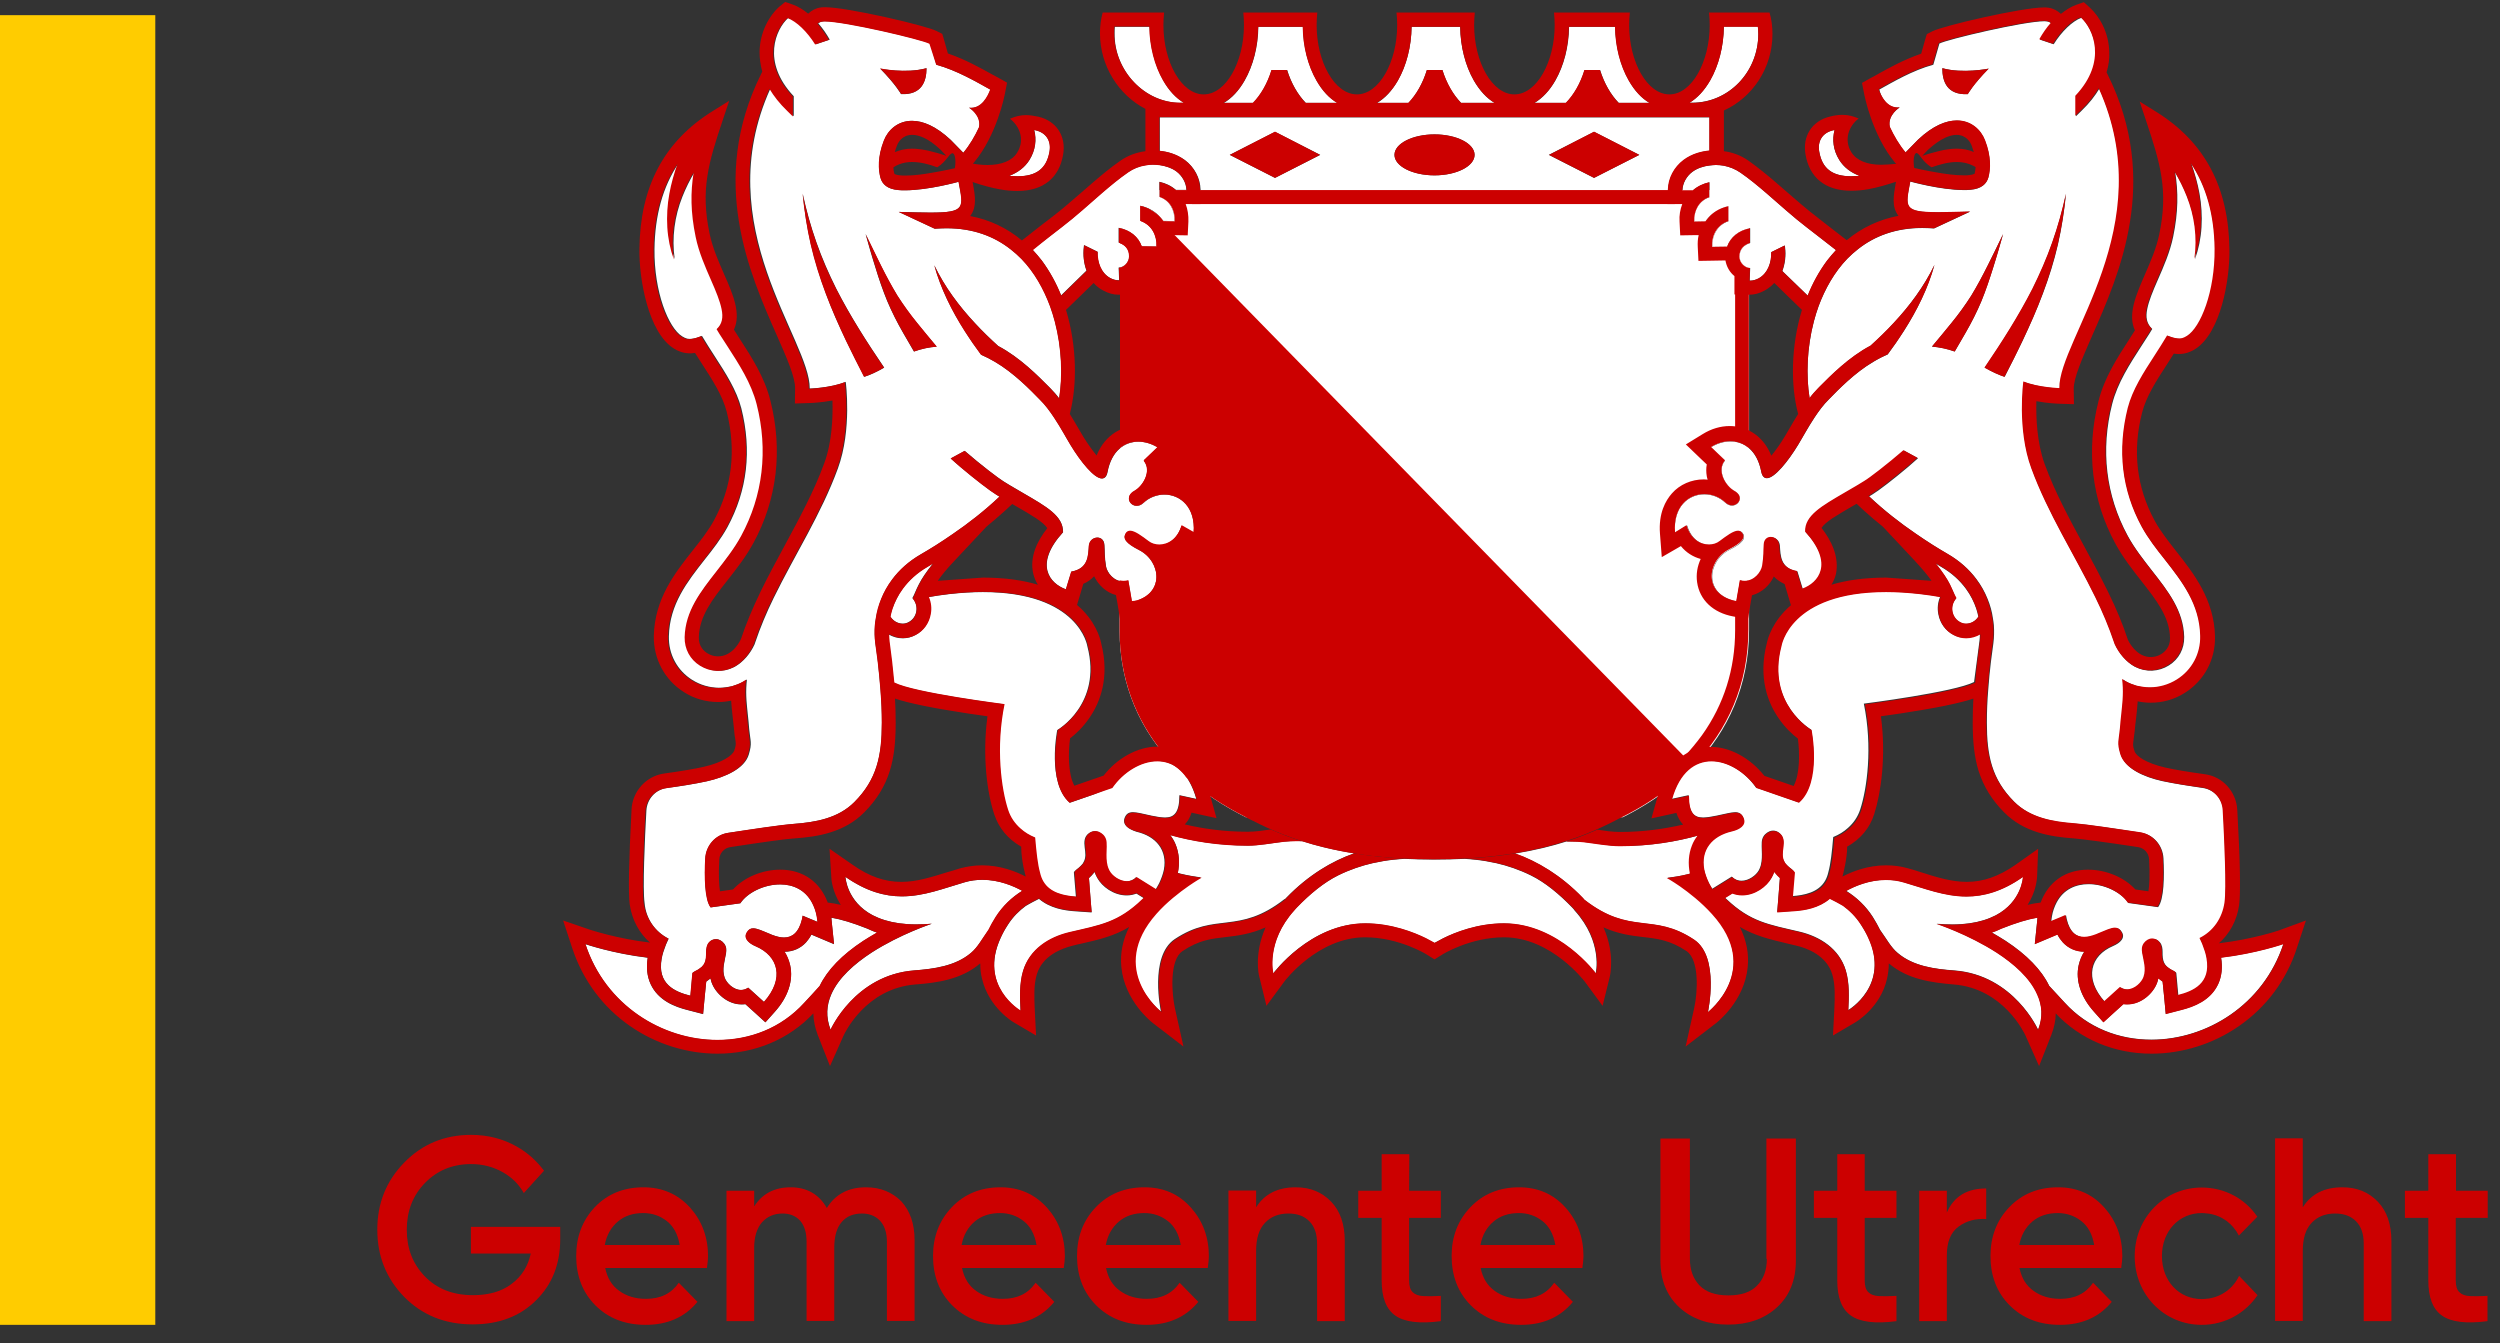 <svg width="188" height="101" viewBox="0 0 188 101" fill="none" xmlns="http://www.w3.org/2000/svg">
<rect x="0" y="0" width="188" height="101" fill="#333333" stroke="none"/>
<g clip-path="url(#clip0_908_6411)">
<path d="M122.038 61.457C123.662 60.644 125.151 59.658 126.454 58.517C126.742 58.102 127.063 57.79 127.435 57.583C129.956 54.954 131.53 51.547 131.53 47.379C131.53 47.379 131.53 44.404 131.53 43.66C131.428 43.695 131.327 43.712 131.208 43.712C131.09 43.712 130.972 43.695 130.853 43.66L130.582 45.234C128.078 44.75 128.349 42.207 130.041 41.343C131.005 40.841 131.31 40.478 131.022 40.097C130.938 39.994 130.836 39.942 130.718 39.942C130.362 39.942 129.838 40.34 129.33 40.72C129.11 40.893 128.823 40.979 128.518 40.979C127.858 40.979 127.148 40.547 126.843 39.527L125.963 40.028C125.811 38.108 126.979 37.157 128.163 37.157C128.721 37.157 129.297 37.365 129.736 37.78C129.906 37.935 130.075 38.005 130.244 38.005C130.785 38.005 131.158 37.313 130.43 36.915C129.736 36.535 129.077 35.358 129.72 34.615L128.671 33.612C129.144 33.318 129.652 33.179 130.126 33.179C130.633 33.179 131.124 33.352 131.53 33.698V20.139C131.208 20.07 130.836 19.741 130.836 19.274C130.836 18.755 131.141 18.444 131.53 18.288V17.164C130.735 17.337 130.142 17.838 129.906 18.53L128.789 18.548C128.738 17.683 129.144 16.904 130.007 16.61V15.486C129.28 15.642 128.806 16.005 128.518 16.334C128.434 16.42 128.366 16.524 128.281 16.628L127.435 16.645C127.402 15.815 127.808 15.071 128.569 14.812V14.293H125.473H90.281H87.185V14.812C87.963 15.071 88.369 15.815 88.318 16.645L87.472 16.628C87.405 16.524 87.32 16.438 87.235 16.334C86.948 16.023 86.457 15.659 85.746 15.486V16.61C86.593 16.904 86.999 17.683 86.965 18.548L85.848 18.53C85.611 17.838 85.019 17.354 84.224 17.164V18.288C84.613 18.444 84.901 18.755 84.901 19.274C84.901 19.724 84.545 20.07 84.224 20.139V33.681C84.63 33.335 85.104 33.179 85.611 33.179C86.102 33.179 86.609 33.335 87.066 33.612L86.017 34.615C86.643 35.376 85.983 36.535 85.307 36.915C84.579 37.313 84.968 38.005 85.493 38.005C85.662 38.005 85.831 37.935 86 37.78C86.44 37.365 87.015 37.157 87.574 37.157C88.758 37.157 89.926 38.091 89.773 40.028L88.86 39.509C88.555 40.53 87.844 40.962 87.185 40.962C86.88 40.962 86.593 40.876 86.373 40.703C85.865 40.322 85.34 39.924 84.985 39.924C84.867 39.924 84.748 39.976 84.681 40.08C84.41 40.461 84.698 40.841 85.662 41.325C87.371 42.19 87.641 44.733 85.121 45.217L84.85 43.643C84.731 43.678 84.613 43.695 84.495 43.695C84.393 43.695 84.291 43.678 84.19 43.66V47.379C84.19 51.564 85.78 54.971 88.318 57.6C88.64 57.79 88.944 58.084 89.215 58.465C90.518 59.641 92.04 60.627 93.682 61.457H122.038Z" fill="white"/>
<path d="M132.224 2.55C132.224 2.359 132.207 2.186 132.19 1.996H129.635C129.618 3.483 129.246 4.919 128.603 6.043C128.163 6.804 127.638 7.375 127.046 7.721H127.232C129.99 7.738 132.224 5.421 132.224 2.55ZM129.635 12.46C129.432 12.425 129.246 12.408 129.043 12.408C128.89 12.408 128.738 12.425 128.586 12.442C128.112 12.494 127.638 12.65 127.266 12.927C126.843 13.238 126.539 13.757 126.522 14.31H127.317C127.672 14.016 128.095 13.809 128.552 13.705V14.829C127.774 15.088 127.368 15.832 127.419 16.662L128.264 16.645C128.332 16.541 128.417 16.455 128.501 16.351C128.789 16.04 129.28 15.677 129.99 15.504V16.628C129.144 16.922 128.738 17.7 128.772 18.565L129.889 18.548C130.143 17.821 130.769 17.32 131.614 17.164V18.271C131.175 18.409 130.819 18.721 130.819 19.291C130.819 19.793 131.259 20.156 131.614 20.156L131.581 21.107C131.581 21.107 131.581 21.107 131.598 21.107C131.834 21.107 132.037 21.038 132.257 20.934C132.951 20.554 133.222 19.724 133.205 18.963L134.22 18.461C134.22 18.496 134.237 18.53 134.237 18.582C134.322 19.222 134.237 19.845 134.034 20.381L135.946 22.231C136.318 21.297 136.809 20.415 137.401 19.603C137.621 19.326 137.841 19.049 138.078 18.807C137.249 18.167 136.233 17.372 135.895 17.112C134.829 16.299 133.848 15.4 132.833 14.518C132.207 13.982 131.564 13.445 130.887 12.979C130.498 12.719 130.075 12.546 129.635 12.46ZM147.383 46.791C147.535 46.877 147.688 46.912 147.84 46.912C148.212 46.912 148.568 46.704 148.771 46.376C148.737 46.185 148.669 45.978 148.618 45.788C148.449 45.269 148.195 44.767 147.84 44.283C147.383 43.66 146.774 43.089 145.962 42.623C145.844 42.553 145.708 42.467 145.556 42.38C146.097 43.055 146.419 43.539 146.622 43.954C146.842 44.369 146.943 44.698 147.096 45.009C147.045 45.061 147.011 45.113 146.977 45.165C146.605 45.736 146.825 46.497 147.383 46.791ZM69.098 43.937C69.301 43.539 69.623 43.038 70.164 42.363C70.029 42.45 69.876 42.536 69.758 42.605C68.946 43.072 68.337 43.643 67.88 44.266C67.525 44.75 67.288 45.269 67.102 45.77C67.034 45.96 66.983 46.168 66.949 46.358C67.152 46.687 67.508 46.894 67.88 46.894C68.032 46.894 68.184 46.86 68.337 46.773C68.895 46.479 69.115 45.718 68.726 45.13C68.692 45.078 68.658 45.026 68.607 44.975C68.777 44.681 68.878 44.352 69.098 43.937ZM139.194 13.255C139.397 13.255 139.617 13.238 139.837 13.221C139.177 12.979 138.653 12.581 138.314 12.027C137.841 11.284 137.773 10.488 137.959 9.779C137.925 9.779 137.892 9.796 137.858 9.796C137.062 9.969 136.656 10.592 136.809 11.422C137.029 12.667 137.79 13.255 139.194 13.255ZM148.855 48.209C148.872 48.036 148.889 47.863 148.889 47.673C148.568 47.863 148.195 47.967 147.823 47.967C147.485 47.967 147.18 47.88 146.876 47.724C146.283 47.413 145.877 46.843 145.759 46.168C145.674 45.736 145.725 45.286 145.894 44.888C145.894 44.888 145.894 44.871 145.877 44.871C145.421 44.784 144.913 44.715 144.355 44.646C143.424 44.542 142.578 44.49 141.8 44.49C134.525 44.49 133.932 48.572 133.932 48.572C132.799 52.913 136.2 54.867 136.2 54.867C136.2 54.867 136.978 58.828 135.252 60.333L133.459 59.71L132.562 59.399L132.054 59.226C131.242 58.05 129.923 57.22 128.671 57.22C127.452 57.22 126.285 58.015 125.71 60.073L126.979 59.797C126.979 61.128 127.402 61.474 128.061 61.474C128.197 61.474 128.349 61.457 128.501 61.44C128.687 61.405 128.874 61.37 129.077 61.336C129.703 61.215 130.159 61.076 130.481 61.076C130.785 61.076 130.988 61.197 131.107 61.526C131.276 62.028 130.802 62.339 130.193 62.495C128.704 62.84 127.858 63.913 128.129 65.348C128.197 65.677 128.298 66.005 128.484 66.369C128.552 66.524 128.637 66.663 128.738 66.818C128.738 66.818 128.755 66.818 128.755 66.836L130.227 65.919C130.447 66.144 130.701 66.23 130.955 66.23C131.513 66.23 132.054 65.815 132.257 65.452C132.274 65.418 132.291 65.383 132.308 65.348C132.477 65.002 132.494 64.605 132.494 64.241C132.494 64.034 132.477 63.826 132.477 63.636C132.477 63.411 132.477 63.221 132.528 63.083C132.613 62.806 132.833 62.616 133.07 62.512C133.154 62.477 133.256 62.46 133.34 62.46C133.493 62.46 133.645 62.512 133.78 62.616C134.135 62.875 134.135 63.273 134.085 63.671C134.034 64.086 133.966 64.466 134.186 64.812C134.203 64.847 134.22 64.864 134.237 64.899C134.322 65.002 134.423 65.106 134.525 65.193C134.592 65.245 134.897 65.469 134.897 65.556L134.745 67.389C135.692 67.32 136.741 67.112 137.249 66.23C137.35 66.057 137.435 65.833 137.485 65.608C137.672 64.933 137.756 64.103 137.858 62.944C138.281 62.771 138.653 62.547 138.974 62.252C139.38 61.889 139.702 61.44 139.888 60.869C140.396 59.312 140.835 56.199 140.159 52.913C140.159 52.913 146.977 52.048 148.449 51.287C148.584 50.232 148.72 49.177 148.855 48.209ZM142.849 8.084C142.849 8.084 141.918 8.655 142.104 9.554C142.409 10.211 142.798 10.886 143.289 11.474L144.236 10.505C145.353 9.45 146.334 9.07 147.146 9.07C148.212 9.07 148.957 9.762 149.261 10.557C149.735 11.768 149.684 12.736 149.515 13.359C149.38 13.826 149.007 14.207 148.161 14.276C148.009 14.293 147.84 14.293 147.671 14.293C145.928 14.293 143.644 13.653 143.644 13.653C143.289 15.59 143.069 15.971 145.776 15.971C146.402 15.971 147.18 15.953 148.145 15.919L145.437 17.181C145.133 17.164 144.845 17.147 144.558 17.147C142.561 17.147 140.971 17.752 139.719 18.738C139.431 18.963 139.16 19.205 138.907 19.464C137.942 20.467 137.249 21.713 136.758 23.027C136.623 23.407 136.504 23.788 136.403 24.169C135.878 26.175 135.81 28.267 136.081 29.945C136.284 29.686 136.487 29.444 136.724 29.201L136.843 29.08C137.655 28.267 139.025 26.867 140.666 26.002C141.275 25.448 141.851 24.895 142.409 24.29C143.61 22.992 144.676 21.557 145.471 19.931C144.981 21.678 144.152 23.356 143.17 24.895C142.781 25.5 142.375 26.088 141.952 26.659C141.58 26.815 141.242 26.988 140.903 27.195C139.465 28.025 138.247 29.305 137.536 30.032C137.113 30.447 136.775 30.914 136.453 31.398C136.2 31.778 135.98 32.159 135.743 32.557C135.574 32.851 135.387 33.162 135.218 33.456C134.457 34.719 133.442 35.964 132.867 35.964C132.663 35.964 132.511 35.808 132.444 35.462C132.139 33.888 131.175 33.197 130.126 33.197C129.635 33.197 129.127 33.352 128.671 33.629L129.72 34.632C129.094 35.393 129.753 36.552 130.43 36.932C131.158 37.33 130.769 38.022 130.244 38.022C130.075 38.022 129.906 37.953 129.736 37.797C129.297 37.382 128.721 37.175 128.163 37.175C126.979 37.175 125.811 38.108 125.963 40.045L126.877 39.527C127.182 40.547 127.892 40.979 128.552 40.979C128.857 40.979 129.144 40.893 129.364 40.72C129.872 40.34 130.396 39.942 130.752 39.942C130.87 39.942 130.988 39.994 131.056 40.097C131.327 40.478 131.039 40.858 130.075 41.343C128.366 42.207 128.095 44.75 130.616 45.234L130.887 43.66C131.005 43.695 131.124 43.712 131.242 43.712C131.97 43.712 132.477 43.055 132.562 42.571C132.68 41.861 132.647 41.429 132.68 40.979C132.697 40.582 132.951 40.409 133.205 40.409C133.509 40.409 133.814 40.633 133.848 41.031C133.899 41.775 133.882 42.743 135.168 42.968L135.574 44.3C136.792 43.868 138.01 42.432 135.794 40.011C135.76 38.783 137.029 38.074 138.805 37.053C139.11 36.88 139.431 36.69 139.753 36.5C139.922 36.396 140.091 36.292 140.26 36.189C140.616 35.964 141.986 34.943 143.187 33.888L144.236 34.459C144.016 34.649 143.779 34.857 143.509 35.099C142.426 36.016 141.258 36.915 140.819 37.175C140.734 37.226 140.649 37.278 140.565 37.33C141.715 38.42 142.95 39.371 144.067 40.132C144.524 40.443 144.964 40.737 145.37 40.997C145.776 41.256 146.165 41.481 146.486 41.671C147.383 42.19 148.094 42.83 148.635 43.556C148.99 44.023 149.261 44.525 149.464 45.026C149.667 45.511 149.803 46.012 149.87 46.514C149.904 46.687 149.921 46.843 149.938 47.015C149.972 47.482 149.955 47.932 149.904 48.364C149.836 48.831 149.786 49.298 149.718 49.765C149.633 50.474 149.566 51.166 149.515 51.875C149.447 52.706 149.413 53.518 149.413 54.331C149.413 56.822 149.786 58.603 151.478 60.298C152.696 61.526 154.405 61.82 156.063 61.941C156.926 61.993 159.345 62.356 160.986 62.616C161.934 62.754 162.644 63.567 162.695 64.553C162.763 65.885 162.746 67.631 162.289 68.219L160.056 67.908C159.531 67.112 158.279 66.49 157.061 66.49C156.113 66.49 155.183 66.87 154.658 67.873C154.506 68.167 154.371 68.513 154.303 68.928C154.286 69.049 154.269 69.171 154.252 69.309L154.963 69.015L155.369 68.842C155.386 68.946 155.403 69.032 155.42 69.119C155.657 70.122 156.164 70.485 156.773 70.485C157.061 70.485 157.365 70.398 157.687 70.278C157.721 70.26 157.755 70.243 157.805 70.226C158.381 69.983 158.787 69.793 159.091 69.793C159.294 69.793 159.447 69.88 159.582 70.122C159.768 70.45 159.582 70.727 159.26 70.952C159.159 71.021 159.024 71.09 158.905 71.142C157.196 71.869 156.706 73.564 158.279 75.328L159.463 74.255C159.65 74.376 159.836 74.428 160.005 74.428C160.58 74.428 161.105 73.892 161.24 73.494C161.46 72.889 161.223 72.197 161.138 71.696C161.122 71.557 161.105 71.419 161.122 71.315C161.155 71.038 161.342 70.814 161.561 70.692C161.663 70.641 161.765 70.606 161.883 70.606C161.984 70.606 162.086 70.623 162.187 70.675C162.289 70.727 162.374 70.796 162.441 70.883C162.594 71.073 162.627 71.332 162.627 71.592C162.627 71.73 162.627 71.886 162.644 72.024C162.678 72.266 162.746 72.491 162.949 72.681C163.05 72.768 163.152 72.837 163.253 72.906C163.321 72.941 163.643 73.097 163.659 73.166L163.812 74.861C164.996 74.567 166.299 73.979 165.977 72.093C165.927 71.782 165.825 71.419 165.656 71.021C165.605 70.883 165.537 70.727 165.453 70.572C166.485 70.053 167.162 69.067 167.331 67.908C167.483 66.853 167.314 63.1 167.196 60.955C167.145 60.091 166.502 59.382 165.673 59.26C164.725 59.122 163.507 58.932 162.61 58.742C161.189 58.43 159.819 57.79 159.497 56.753C159.227 55.853 159.379 55.749 159.463 54.833C159.531 54.124 159.616 53.397 159.667 52.688C159.667 52.584 159.683 52.463 159.683 52.36C159.7 51.945 159.683 51.512 159.633 51.097C159.717 51.149 159.802 51.201 159.886 51.253C160.157 51.408 160.445 51.512 160.732 51.599C161.054 51.685 161.375 51.72 161.714 51.72C162.424 51.72 163.118 51.529 163.744 51.132C164.878 50.423 165.537 49.195 165.504 47.846C165.453 45.442 164.116 43.747 162.83 42.104C162.221 41.325 161.578 40.512 161.105 39.648C159.599 36.88 159.244 33.871 160.056 30.706C160.411 29.323 161.223 28.077 162.086 26.745C162.407 26.244 162.712 25.777 163.017 25.258C163.017 25.258 163.693 25.569 164.133 25.466C164.252 25.431 164.37 25.379 164.505 25.293C165.537 24.636 166.637 21.955 166.586 18.738C166.553 16.178 165.96 14.051 164.793 12.304C165.047 13.03 165.267 13.791 165.402 14.552C165.554 15.383 165.605 16.247 165.554 17.078C165.504 17.925 165.334 18.738 165.064 19.499C165.182 18.686 165.182 17.873 165.081 17.078C164.979 16.282 164.776 15.521 164.488 14.794C164.235 14.155 163.93 13.532 163.575 12.944C163.812 14.431 163.812 15.936 163.423 17.804C163.186 18.963 162.695 20.07 162.272 21.038C161.883 21.92 161.595 22.629 161.477 23.217C161.342 23.857 161.426 24.341 161.849 24.739C161.781 24.86 161.697 24.981 161.629 25.102C161.443 25.396 161.24 25.708 161.037 26.019C160.157 27.385 159.244 28.786 158.837 30.378C157.958 33.837 158.364 37.261 160.005 40.288C160.529 41.256 161.206 42.104 161.849 42.934C163.05 44.473 164.201 45.926 164.252 47.898C164.269 48.797 163.846 49.575 163.101 50.042C162.323 50.526 161.392 50.561 160.597 50.163C160.58 50.146 160.546 50.146 160.529 50.129C159.92 49.8 159.379 49.177 159.057 48.451C159.041 48.416 159.041 48.382 159.024 48.347C158.634 47.188 158.161 46.047 157.619 44.957C156.029 41.706 154.049 38.662 152.797 35.237C151.714 32.297 152.205 28.717 152.205 28.717C153.305 29.167 154.912 29.219 154.912 29.219C154.861 25.552 162.56 17.043 157.873 6.666C157.552 7.202 157.129 7.755 156.536 8.326L156.113 8.741V7.237C158.567 4.642 157.433 2.169 156.52 1.339C155.826 1.598 155.031 2.377 154.438 3.328L153.406 2.982C153.66 2.55 153.948 2.134 154.269 1.754C154.168 1.685 154.066 1.633 153.948 1.616C153.897 1.616 153.829 1.598 153.745 1.598C152.205 1.598 146.419 2.965 145.844 3.276L145.387 4.867C143.813 5.299 142.358 6.164 141.326 6.735C141.411 7.185 141.884 8.205 142.849 8.084ZM154.337 18.236C154.76 17.043 155.098 15.815 155.369 14.57C155.234 15.85 155.048 17.112 154.76 18.375C154.472 19.637 154.083 20.865 153.626 22.076C153.17 23.286 152.645 24.462 152.104 25.621C151.664 26.538 151.207 27.437 150.75 28.337C150.327 28.198 149.82 27.973 149.261 27.645C150.564 25.725 151.816 23.771 152.865 21.713C153.423 20.588 153.931 19.43 154.337 18.236ZM149.887 20.121C149.617 20.952 149.346 21.799 149.007 22.629C148.669 23.459 148.246 24.272 147.806 25.033C147.535 25.5 147.265 25.967 146.994 26.434C146.419 26.227 145.844 26.106 145.285 26.071C145.776 25.483 146.283 24.878 146.757 24.29C147.299 23.615 147.789 22.941 148.246 22.231C148.686 21.505 149.092 20.744 149.481 19.966C149.87 19.188 150.243 18.392 150.632 17.614C150.395 18.444 150.141 19.291 149.887 20.121ZM149.549 5.161C148.364 6.354 147.975 7.081 147.975 7.081C146.402 7.15 146.063 6.13 146.063 5.127C147.603 5.559 149.549 5.161 149.549 5.161ZM128.569 8.828H87.219V11.353C87.777 11.405 88.487 11.595 89.114 12.045C89.824 12.581 90.264 13.411 90.281 14.258V14.293H125.456V14.258C125.473 13.411 125.913 12.581 126.623 12.045C127.266 11.56 128.011 11.387 128.569 11.335V8.828ZM95.881 13.376L92.48 11.647L95.881 9.917L99.282 11.647L95.881 13.376ZM107.877 13.186C106.219 13.186 104.865 12.494 104.865 11.647C104.865 10.799 106.219 10.107 107.877 10.107C109.535 10.107 110.888 10.799 110.888 11.647C110.888 12.494 109.535 13.186 107.877 13.186ZM119.873 13.376L116.472 11.647L119.873 9.917L123.273 11.647L119.873 13.376ZM84.562 61.526C84.681 61.197 84.884 61.076 85.188 61.076C85.51 61.076 85.966 61.197 86.593 61.336C86.796 61.37 86.982 61.405 87.168 61.44C87.32 61.457 87.472 61.474 87.608 61.474C88.267 61.474 88.691 61.146 88.691 59.797L89.959 60.073C89.384 58.015 88.217 57.22 86.999 57.22C85.746 57.22 84.427 58.067 83.615 59.226L83.107 59.399L82.244 59.745L80.451 60.367C78.708 58.863 79.503 54.902 79.503 54.902C79.503 54.902 82.904 52.948 81.77 48.607C81.77 48.607 81.178 44.525 73.903 44.525C73.125 44.525 72.279 44.577 71.348 44.681C70.79 44.75 70.282 44.819 69.826 44.905C69.826 44.905 69.826 44.923 69.809 44.923C69.978 45.321 70.029 45.77 69.944 46.203C69.826 46.877 69.419 47.448 68.827 47.759C68.54 47.915 68.218 48.001 67.88 48.001C67.508 48.001 67.152 47.898 66.814 47.707C66.814 47.898 66.831 48.07 66.848 48.243C66.983 49.212 67.118 50.25 67.203 51.339C68.675 52.1 75.493 52.965 75.493 52.965C74.834 56.251 75.257 59.364 75.764 60.921C75.95 61.492 76.272 61.941 76.678 62.304C76.999 62.598 77.371 62.823 77.794 62.996C77.879 64.138 77.964 64.985 78.167 65.66C78.218 65.902 78.302 66.109 78.404 66.282C78.911 67.164 79.96 67.372 80.908 67.441L80.755 65.608C80.755 65.521 81.077 65.296 81.128 65.245C81.229 65.158 81.331 65.054 81.415 64.951C81.432 64.916 81.449 64.899 81.466 64.864C81.686 64.501 81.618 64.12 81.567 63.723C81.517 63.325 81.517 62.927 81.872 62.668C82.007 62.564 82.16 62.512 82.312 62.512C82.413 62.512 82.498 62.529 82.583 62.564C82.82 62.65 83.04 62.858 83.124 63.135C83.175 63.273 83.175 63.463 83.175 63.688C83.175 63.878 83.158 64.086 83.158 64.293C83.158 64.656 83.192 65.054 83.344 65.4C83.361 65.435 83.378 65.469 83.395 65.504C83.598 65.85 84.139 66.282 84.698 66.282C84.951 66.282 85.205 66.196 85.425 65.971L86.897 66.888C86.897 66.888 86.914 66.888 86.914 66.87C87.016 66.715 87.083 66.559 87.168 66.421C87.337 66.057 87.455 65.729 87.523 65.4C87.794 63.947 86.948 62.892 85.459 62.547C84.884 62.356 84.393 62.045 84.562 61.526ZM139.956 69.534C139.55 68.894 139.059 68.444 138.602 68.098C138.433 67.995 138.264 67.908 138.078 67.804L137.604 67.562C136.792 68.271 135.692 68.444 134.88 68.496L133.645 68.582L133.746 67.32L133.848 66.005C133.712 65.885 133.577 65.746 133.442 65.573C133.442 65.556 133.425 65.556 133.425 65.539C133.374 65.694 133.306 65.85 133.222 65.988C132.85 66.645 131.97 67.303 131.005 67.303C130.752 67.303 130.515 67.251 130.278 67.164L129.72 67.51C129.753 67.545 129.804 67.579 129.838 67.614C131.648 69.326 133.002 69.516 135.303 70.053C136.859 70.416 138.314 71.332 138.805 72.975C139.093 73.927 139.042 74.964 138.991 75.95C138.991 75.95 142.172 74.1 140.48 70.45C140.345 70.191 140.159 69.862 139.956 69.534ZM118.248 68.271C117.25 67.234 116.184 66.351 115.118 65.833C114.238 65.4 113.359 65.106 112.53 64.916C111.988 64.795 111.464 64.708 110.973 64.656C110.685 64.622 110.415 64.605 110.144 64.587C109.433 64.622 108.672 64.639 107.877 64.639C107.082 64.639 106.32 64.622 105.61 64.587C105.339 64.605 105.068 64.622 104.764 64.656C104.273 64.708 103.749 64.795 103.207 64.916C102.378 65.106 101.498 65.4 100.619 65.833C99.553 66.369 98.487 67.234 97.489 68.271C97.421 68.34 97.37 68.392 97.319 68.461C95.154 70.865 95.729 73.218 95.729 73.218C95.729 73.218 98.504 69.447 102.649 69.447C104.628 69.447 106.337 70.122 107.217 70.572L107.86 70.917L108.503 70.572C109.383 70.139 111.091 69.447 113.071 69.447C117.216 69.447 119.991 73.218 119.991 73.218C119.991 73.218 120.583 70.865 118.401 68.461C118.367 68.41 118.316 68.34 118.248 68.271ZM96.727 67.51C98.368 65.815 100.179 64.743 101.82 64.172C100.331 63.93 99.062 63.619 97.928 63.256C97.81 63.256 97.692 63.238 97.573 63.238C97.218 63.238 96.862 63.256 96.541 63.29C95.594 63.411 94.697 63.584 93.834 63.584C91.584 63.584 89.604 63.238 87.997 62.789C88.166 63.014 88.318 63.256 88.42 63.532C88.674 64.172 88.724 64.899 88.572 65.642C88.64 65.66 88.691 65.677 88.758 65.694C89.063 65.763 89.35 65.833 89.587 65.867C90.044 65.954 90.315 65.971 90.315 65.971C90.315 65.971 89.909 66.196 89.333 66.594C88.64 67.078 87.709 67.804 86.914 68.686C83.175 72.889 87.303 76.071 87.303 76.071C87.303 76.071 86.389 71.938 88.335 70.623C91.448 68.548 93.106 70.329 96.592 67.614C96.642 67.614 96.676 67.562 96.727 67.51ZM86.017 67.545L85.459 67.199C85.239 67.285 84.985 67.337 84.731 67.337C83.75 67.337 82.87 66.68 82.515 66.023C82.43 65.867 82.363 65.729 82.312 65.573C82.312 65.591 82.295 65.591 82.295 65.608C82.16 65.781 82.024 65.919 81.889 66.04L81.99 67.355L82.092 68.617L80.857 68.531C80.045 68.479 78.962 68.306 78.133 67.597L77.659 67.839C77.473 67.943 77.304 68.029 77.135 68.133C76.661 68.479 76.187 68.928 75.781 69.568C75.561 69.897 75.392 70.208 75.257 70.52C73.565 74.169 76.746 76.019 76.746 76.019C76.695 75.034 76.661 73.996 76.932 73.045C77.422 71.402 78.877 70.502 80.434 70.122C82.752 69.568 84.088 69.395 85.899 67.683C85.95 67.614 85.983 67.579 86.017 67.545ZM126.403 66.628C125.828 66.23 125.422 66.005 125.422 66.005C125.422 66.005 125.71 65.971 126.15 65.902C126.386 65.867 126.674 65.798 126.979 65.729C127.029 65.712 127.097 65.694 127.165 65.677C127.012 64.933 127.063 64.207 127.317 63.567C127.419 63.307 127.571 63.048 127.74 62.823C126.133 63.273 124.153 63.619 121.903 63.619C121.04 63.619 120.143 63.429 119.196 63.325C118.874 63.29 118.519 63.273 118.164 63.273C118.045 63.273 117.944 63.273 117.825 63.273C116.692 63.636 115.406 63.947 113.934 64.189C115.575 64.76 117.385 65.815 119.027 67.528C119.077 67.579 119.111 67.614 119.145 67.666C122.63 70.381 124.288 68.6 127.402 70.675C129.347 71.972 128.434 76.123 128.434 76.123C128.434 76.123 132.545 72.941 128.823 68.738C128.028 67.839 127.08 67.095 126.403 66.628ZM167.026 72.007C167.145 72.751 167.077 73.408 166.806 73.996C166.231 75.241 164.962 75.691 164.065 75.933L162.864 76.244L162.746 74.982L162.627 73.806C162.526 73.737 162.407 73.65 162.306 73.564C162.289 73.667 162.255 73.771 162.221 73.875C161.934 74.688 161.02 75.518 159.988 75.518C159.886 75.518 159.785 75.518 159.683 75.501L158.956 76.158L158.178 76.867L157.467 76.071C156.469 74.964 156.063 73.719 156.317 72.578C156.401 72.215 156.536 71.869 156.739 71.557C156.113 71.557 155.555 71.315 155.132 70.865C154.98 70.692 154.828 70.502 154.726 70.278L154.658 70.295L153.017 70.987L153.203 69.188C153.203 69.119 153.22 69.067 153.22 68.998C152.493 69.119 151.613 69.395 150.496 69.828C150.344 69.914 150.175 69.983 150.023 70.035C149.938 70.07 149.87 70.105 149.786 70.122C150.141 70.329 150.496 70.537 150.818 70.744C152.425 71.799 153.525 72.941 154.1 74.134C154.455 74.515 154.845 74.93 155.268 75.397C157.01 77.299 159.362 78.181 161.781 78.181C165.927 78.181 170.207 75.57 171.713 70.969C171.696 70.987 169.649 71.696 167.026 72.007ZM150.158 71.626C148.009 70.243 145.641 69.465 145.641 69.465C146.063 69.499 146.453 69.516 146.825 69.516C147.755 69.516 148.517 69.395 149.143 69.205C149.498 69.101 149.82 68.963 150.09 68.825C152.07 67.787 152.137 65.936 152.137 65.936C150.564 67.026 149.177 67.406 147.891 67.406C146.233 67.406 144.727 66.801 143.187 66.351C142.73 66.213 142.274 66.161 141.834 66.161C140.565 66.161 139.465 66.645 138.839 66.991C139.634 67.493 140.311 68.133 140.835 68.946C141.038 69.274 141.225 69.603 141.377 69.914C141.884 70.623 142.206 71.246 142.713 71.661C143.881 72.664 145.505 72.872 146.977 72.975C151.444 73.321 153.271 77.438 153.271 77.438C153.643 76.486 153.576 75.587 153.22 74.774C152.662 73.529 151.461 72.474 150.158 71.626ZM76.881 66.991C76.255 66.645 75.172 66.161 73.886 66.161C73.446 66.161 73.006 66.213 72.533 66.351C70.976 66.801 69.487 67.406 67.829 67.406C66.543 67.406 65.156 67.043 63.582 65.936C63.582 65.936 63.667 67.787 65.63 68.825C65.9 68.963 66.222 69.101 66.577 69.205C67.203 69.395 67.981 69.516 68.895 69.516C69.267 69.516 69.656 69.499 70.079 69.465C70.079 69.465 67.711 70.243 65.562 71.626C64.259 72.474 63.058 73.529 62.517 74.774C62.161 75.587 62.093 76.469 62.466 77.438C62.466 77.438 64.276 73.321 68.76 72.975C70.232 72.854 71.839 72.647 73.023 71.661C73.531 71.229 73.852 70.606 74.36 69.914C74.512 69.586 74.698 69.274 74.901 68.946C75.409 68.133 76.086 67.476 76.881 66.991ZM50.284 70.589C50.216 70.744 50.149 70.9 50.081 71.038C49.929 71.436 49.81 71.782 49.759 72.111C49.421 73.996 50.741 74.584 51.925 74.878L52.077 73.183C52.094 73.114 52.416 72.958 52.483 72.924C52.585 72.854 52.703 72.785 52.788 72.699C52.991 72.508 53.059 72.284 53.093 72.042C53.109 71.903 53.109 71.765 53.109 71.609C53.126 71.35 53.16 71.09 53.295 70.9C53.363 70.814 53.431 70.744 53.549 70.692C53.651 70.641 53.752 70.623 53.854 70.623C53.972 70.623 54.074 70.658 54.175 70.71C54.395 70.831 54.581 71.056 54.615 71.332C54.632 71.436 54.615 71.575 54.598 71.713C54.514 72.215 54.277 72.906 54.497 73.512C54.632 73.909 55.157 74.446 55.732 74.446C55.918 74.446 56.087 74.394 56.273 74.273L57.458 75.345C59.031 73.581 58.541 71.886 56.832 71.159C56.696 71.108 56.578 71.038 56.476 70.969C56.155 70.744 55.969 70.45 56.155 70.139C56.29 69.897 56.443 69.811 56.645 69.811C56.95 69.811 57.339 70.001 57.931 70.243C57.965 70.26 57.999 70.277 58.05 70.295C58.371 70.416 58.676 70.502 58.964 70.502C59.572 70.502 60.063 70.139 60.317 69.136C60.334 69.049 60.351 68.946 60.368 68.859L60.774 69.032L61.484 69.326C61.468 69.205 61.451 69.067 61.434 68.946C61.366 68.531 61.231 68.185 61.078 67.891C60.554 66.905 59.623 66.507 58.676 66.507C57.458 66.507 56.206 67.13 55.681 67.925L53.448 68.237C52.991 67.649 52.974 65.919 53.042 64.57C53.093 63.584 53.803 62.789 54.751 62.633C56.375 62.391 58.811 62.028 59.674 61.959C61.315 61.837 63.024 61.543 64.259 60.315C65.951 58.603 66.323 56.822 66.323 54.349C66.323 53.536 66.29 52.723 66.222 51.893C66.171 51.184 66.086 50.474 66.019 49.783C65.968 49.316 65.9 48.849 65.833 48.382C65.765 47.949 65.765 47.482 65.799 47.033C65.816 46.86 65.833 46.704 65.867 46.531C65.951 46.03 66.086 45.545 66.272 45.044C66.476 44.525 66.763 44.041 67.102 43.574C67.643 42.847 68.354 42.207 69.25 41.688C69.572 41.498 69.961 41.273 70.367 41.014C70.773 40.755 71.213 40.478 71.67 40.149C72.786 39.388 74.022 38.437 75.172 37.347C75.087 37.295 75.003 37.244 74.918 37.192C74.495 36.932 73.328 36.05 72.228 35.116C71.957 34.892 71.721 34.684 71.501 34.476L72.55 33.906C73.768 34.961 75.121 35.998 75.477 36.206C75.646 36.31 75.815 36.413 75.984 36.517C76.306 36.708 76.627 36.898 76.932 37.071C78.708 38.108 79.977 38.818 79.943 40.028C77.744 42.45 78.945 43.885 80.163 44.317L80.569 42.986C81.855 42.761 81.838 41.792 81.889 41.049C81.923 40.651 82.227 40.426 82.532 40.426C82.786 40.426 83.04 40.599 83.056 40.997C83.09 41.429 83.056 41.879 83.175 42.588C83.259 43.072 83.767 43.729 84.495 43.729C84.613 43.729 84.731 43.712 84.85 43.678L85.121 45.251C87.625 44.767 87.354 42.225 85.662 41.36C84.698 40.858 84.393 40.495 84.681 40.115C84.765 39.994 84.867 39.959 84.985 39.959C85.341 39.959 85.865 40.357 86.373 40.737C86.593 40.91 86.88 40.997 87.185 40.997C87.844 40.997 88.555 40.564 88.86 39.544L89.773 40.063C89.926 38.143 88.758 37.192 87.574 37.192C87.016 37.192 86.44 37.399 86 37.814C85.831 37.97 85.662 38.039 85.493 38.039C84.951 38.039 84.579 37.347 85.307 36.95C86 36.569 86.66 35.393 86.017 34.649L87.066 33.646C86.593 33.352 86.085 33.214 85.611 33.214C84.562 33.214 83.598 33.906 83.293 35.48C83.226 35.843 83.073 35.981 82.87 35.981C82.295 35.981 81.28 34.719 80.519 33.473C80.332 33.179 80.163 32.868 79.994 32.574C79.774 32.176 79.537 31.796 79.283 31.415C78.962 30.931 78.624 30.464 78.201 30.049C77.49 29.323 76.255 28.06 74.834 27.212C74.495 27.022 74.14 26.832 73.785 26.676C73.362 26.106 72.939 25.517 72.567 24.912C71.568 23.356 70.739 21.695 70.266 19.948C71.044 21.591 72.127 23.027 73.328 24.307C73.886 24.912 74.461 25.466 75.07 26.019C76.712 26.884 78.082 28.285 78.894 29.098L79.013 29.219C79.25 29.461 79.469 29.703 79.656 29.962C79.926 28.267 79.859 26.175 79.334 24.186C79.233 23.805 79.114 23.407 78.979 23.044C78.488 21.713 77.794 20.467 76.83 19.482C76.576 19.222 76.306 18.98 76.018 18.755C74.766 17.769 73.176 17.164 71.179 17.164C70.891 17.164 70.604 17.181 70.299 17.198L67.592 15.936C68.557 15.953 69.335 15.988 69.961 15.988C72.668 15.988 72.448 15.607 72.093 13.67C72.093 13.67 69.809 14.31 68.066 14.31C67.897 14.31 67.728 14.31 67.575 14.293C66.729 14.224 66.357 13.843 66.222 13.376C66.053 12.754 66.002 11.785 66.476 10.575C66.78 9.779 67.525 9.087 68.591 9.087C69.403 9.087 70.384 9.485 71.501 10.523L72.448 11.491C72.939 10.903 73.328 10.229 73.632 9.571C73.835 8.672 72.888 8.101 72.888 8.101C73.852 8.222 74.326 7.202 74.478 6.735C73.446 6.164 71.974 5.299 70.418 4.867L69.961 3.276C69.369 2.965 63.582 1.598 62.06 1.598C61.975 1.598 61.924 1.598 61.857 1.616C61.738 1.633 61.62 1.685 61.535 1.754C61.857 2.117 62.144 2.532 62.398 2.982L61.366 3.328C60.791 2.377 59.995 1.581 59.285 1.339C58.354 2.169 57.238 4.642 59.691 7.237V8.741L59.268 8.326C58.676 7.755 58.253 7.202 57.931 6.666C53.245 17.043 60.943 25.552 60.892 29.219C60.892 29.219 62.5 29.167 63.599 28.717C63.599 28.717 64.09 32.297 63.007 35.237C61.755 38.662 59.776 41.706 58.185 44.957C57.644 46.064 57.17 47.188 56.781 48.347C56.764 48.382 56.764 48.416 56.747 48.451C56.426 49.16 55.884 49.783 55.275 50.129C55.258 50.146 55.224 50.146 55.207 50.163C54.412 50.578 53.482 50.526 52.703 50.042C51.942 49.575 51.536 48.779 51.553 47.898C51.604 45.926 52.737 44.473 53.955 42.934C54.598 42.104 55.275 41.256 55.8 40.288C57.441 37.261 57.847 33.837 56.967 30.378C56.561 28.786 55.647 27.385 54.767 26.019C54.565 25.708 54.378 25.414 54.175 25.102C54.091 24.981 54.023 24.86 53.955 24.739C54.378 24.341 54.463 23.857 54.328 23.217C54.209 22.629 53.905 21.92 53.532 21.038C53.109 20.07 52.619 18.963 52.382 17.804C51.993 15.936 51.993 14.431 52.23 12.944C51.874 13.532 51.57 14.155 51.316 14.794C51.028 15.521 50.825 16.282 50.724 17.078C50.622 17.873 50.622 18.686 50.741 19.499C50.47 18.738 50.301 17.908 50.25 17.078C50.199 16.23 50.25 15.383 50.402 14.552C50.538 13.791 50.741 13.03 51.011 12.304C49.844 14.051 49.252 16.178 49.218 18.738C49.184 21.955 50.267 24.653 51.299 25.293C51.434 25.379 51.553 25.431 51.671 25.466C52.111 25.569 52.788 25.258 52.788 25.258C53.093 25.777 53.397 26.244 53.718 26.745C54.581 28.077 55.394 29.34 55.749 30.706C56.544 33.871 56.206 36.88 54.7 39.648C54.226 40.512 53.6 41.325 52.974 42.104C51.688 43.747 50.352 45.442 50.301 47.846C50.267 49.195 50.927 50.423 52.06 51.132C52.669 51.512 53.38 51.72 54.091 51.72C54.412 51.72 54.751 51.668 55.072 51.599C55.36 51.512 55.647 51.408 55.918 51.253C56.003 51.201 56.087 51.149 56.172 51.097C56.121 51.512 56.104 51.945 56.121 52.36C56.121 52.463 56.138 52.584 56.138 52.688C56.189 53.397 56.29 54.124 56.341 54.833C56.426 55.749 56.578 55.853 56.307 56.753C55.986 57.79 54.615 58.413 53.194 58.742C52.297 58.949 51.079 59.139 50.132 59.26C49.286 59.382 48.66 60.091 48.609 60.955C48.49 63.083 48.321 66.853 48.474 67.908C48.575 69.084 49.252 70.07 50.284 70.589ZM69.673 5.127C69.673 6.112 69.318 7.15 67.761 7.081C67.761 7.081 67.355 6.354 66.188 5.161C66.171 5.161 68.117 5.559 69.673 5.127ZM66.239 19.966C66.628 20.744 67.034 21.505 67.474 22.231C67.931 22.958 68.421 23.632 68.963 24.29C69.436 24.878 69.944 25.483 70.435 26.071C69.876 26.106 69.318 26.227 68.726 26.434C68.455 25.967 68.184 25.5 67.914 25.033C67.474 24.272 67.068 23.459 66.712 22.629C66.374 21.799 66.086 20.969 65.833 20.121C65.562 19.291 65.325 18.444 65.088 17.596C65.477 18.392 65.85 19.188 66.239 19.966ZM63.633 25.621C63.075 24.462 62.55 23.286 62.11 22.076C61.654 20.865 61.281 19.62 60.977 18.375C60.689 17.112 60.486 15.85 60.368 14.57C60.639 15.815 60.977 17.043 61.4 18.236C61.823 19.43 62.33 20.588 62.889 21.713C63.938 23.771 65.19 25.725 66.493 27.645C65.934 27.973 65.427 28.198 65.004 28.337C64.53 27.437 64.073 26.538 63.633 25.621ZM95.627 5.265H96.795C97.099 6.268 97.59 7.115 98.199 7.738H100.568C99.976 7.392 99.434 6.821 99.011 6.06C98.368 4.936 97.996 3.501 97.979 2.013H94.629C94.612 3.501 94.24 4.936 93.597 6.06C93.157 6.821 92.633 7.392 92.04 7.738H94.257C94.832 7.115 95.323 6.268 95.627 5.265ZM88.792 7.738H89.046C88.454 7.392 87.912 6.821 87.489 6.06C86.846 4.936 86.474 3.501 86.457 2.013H83.835C83.818 2.169 83.818 2.325 83.818 2.498C83.784 5.334 86.085 7.738 88.792 7.738ZM107.302 5.265H108.469C108.774 6.268 109.264 7.115 109.873 7.738H112.394C111.802 7.392 111.278 6.821 110.838 6.06C110.195 4.936 109.823 3.501 109.806 2.013H106.151C106.134 3.501 105.762 4.936 105.119 6.06C104.679 6.821 104.155 7.392 103.562 7.738H105.931C106.506 7.115 106.997 6.268 107.302 5.265ZM64.919 70.762C65.24 70.554 65.579 70.347 65.951 70.139C65.867 70.105 65.799 70.07 65.714 70.053C65.545 69.983 65.393 69.914 65.24 69.845C64.124 69.395 63.244 69.136 62.517 69.015C62.517 69.084 62.533 69.136 62.533 69.205L62.719 71.004L61.078 70.312L61.011 70.295C60.892 70.52 60.757 70.71 60.605 70.883C60.182 71.332 59.623 71.575 58.997 71.575C59.2 71.886 59.336 72.232 59.42 72.595C59.674 73.737 59.251 74.982 58.27 76.089L57.559 76.884L56.781 76.175L56.053 75.518C55.952 75.535 55.85 75.535 55.749 75.535C54.717 75.535 53.803 74.705 53.516 73.892C53.482 73.788 53.448 73.685 53.431 73.581C53.329 73.667 53.211 73.754 53.109 73.823L52.991 74.999L52.873 76.262L51.671 75.95C50.775 75.725 49.506 75.258 48.93 74.013C48.66 73.425 48.592 72.768 48.71 72.024C46.088 71.713 44.024 71.004 44.024 71.004C45.53 75.622 49.81 78.216 53.955 78.216C56.375 78.216 58.743 77.334 60.469 75.431C60.892 74.982 61.264 74.549 61.637 74.169C62.212 72.958 63.312 71.817 64.919 70.762ZM119.162 5.265H120.329C120.634 6.268 121.125 7.115 121.734 7.738H124.052C123.459 7.392 122.918 6.821 122.495 6.06C121.852 4.936 121.48 3.501 121.463 2.013H117.995C117.978 3.501 117.605 4.936 116.962 6.06C116.523 6.821 115.998 7.375 115.406 7.738H117.775C118.367 7.115 118.857 6.268 119.162 5.265ZM78.336 19.585C78.928 20.381 79.419 21.28 79.791 22.214L81.703 20.346C81.5 19.81 81.432 19.188 81.5 18.548C81.5 18.513 81.517 18.478 81.517 18.427L82.532 18.928C82.498 19.706 82.786 20.519 83.479 20.9C83.699 21.021 83.885 21.073 84.139 21.073C84.139 21.073 84.139 21.073 84.156 21.073L84.122 20.121C84.461 20.121 84.918 19.758 84.918 19.257C84.918 18.686 84.562 18.375 84.122 18.236V17.129C84.968 17.285 85.594 17.804 85.848 18.513L86.965 18.53C87.016 17.666 86.609 16.887 85.746 16.593V15.469C86.474 15.625 86.948 15.988 87.235 16.317C87.32 16.403 87.388 16.507 87.472 16.61L88.318 16.628C88.352 15.798 87.946 15.054 87.185 14.794V13.67C87.658 13.774 88.064 13.964 88.42 14.276H89.215C89.198 13.739 88.894 13.221 88.471 12.892C88.115 12.633 87.658 12.477 87.202 12.408C87.032 12.39 86.846 12.373 86.677 12.373C86.491 12.373 86.322 12.39 86.136 12.425C85.679 12.494 85.222 12.684 84.833 12.944C84.156 13.411 83.513 13.947 82.887 14.483C81.872 15.348 80.891 16.265 79.825 17.078C79.486 17.337 78.454 18.133 77.642 18.772C77.896 19.049 78.116 19.309 78.336 19.585ZM78.928 11.422C79.08 10.592 78.674 9.986 77.879 9.796C77.845 9.796 77.811 9.779 77.778 9.779C77.964 10.488 77.879 11.266 77.422 12.027C77.084 12.563 76.559 12.979 75.9 13.221C76.12 13.255 76.34 13.255 76.543 13.255C77.947 13.255 78.708 12.667 78.928 11.422Z" fill="white"/>
<path d="M65.122 89.285C63.802 89.285 62.821 89.804 62.178 90.842C61.586 89.804 60.672 89.285 59.454 89.285C58.236 89.285 57.322 89.769 56.713 90.721V89.545H54.632V99.351H56.713V93.851C56.713 93.004 56.916 92.364 57.305 91.914C57.694 91.482 58.219 91.257 58.845 91.257C59.42 91.257 59.86 91.447 60.182 91.81C60.503 92.191 60.655 92.71 60.655 93.384V99.334H62.736V93.834C62.736 92.969 62.922 92.329 63.295 91.897C63.667 91.464 64.174 91.257 64.817 91.257C65.393 91.257 65.85 91.447 66.188 91.81C66.526 92.191 66.695 92.71 66.695 93.384V99.334H68.776V93.246C68.776 92.035 68.438 91.067 67.778 90.34C67.085 89.648 66.205 89.285 65.122 89.285Z" fill="#CC0000"/>
<path d="M176.146 89.285C174.792 89.285 173.794 89.787 173.168 90.79V85.602H171.087V99.334H173.168V94.076C173.168 93.125 173.388 92.416 173.845 91.949C174.285 91.482 174.877 91.257 175.604 91.257C176.264 91.257 176.789 91.447 177.178 91.845C177.567 92.243 177.753 92.796 177.753 93.54V99.351H179.834V93.332C179.834 92.07 179.496 91.084 178.819 90.375C178.125 89.649 177.245 89.285 176.146 89.285Z" fill="#CC0000"/>
<path d="M35.412 94.266H39.912C39.709 95.217 39.236 95.978 38.474 96.549C37.73 97.12 36.748 97.397 35.564 97.397C34.075 97.397 32.874 96.93 31.96 95.996C31.047 95.062 30.59 93.903 30.59 92.485C30.59 91.067 31.047 89.89 31.96 88.957C32.874 88.022 34.025 87.538 35.429 87.538C36.292 87.538 37.087 87.746 37.797 88.144C38.508 88.541 39.033 89.078 39.388 89.718L40.911 88.04C40.369 87.313 39.693 86.691 38.863 86.224C37.831 85.636 36.681 85.342 35.429 85.342C33.432 85.342 31.757 86.034 30.404 87.417C29.05 88.801 28.373 90.478 28.373 92.467C28.373 94.474 29.05 96.151 30.404 97.535C31.757 98.901 33.466 99.593 35.547 99.593C37.51 99.593 39.1 98.988 40.302 97.794C41.52 96.601 42.129 95.062 42.129 93.177V92.26H35.412V94.266Z" fill="#CC0000"/>
<path d="M187.076 91.586V89.545H184.69V86.795H182.609V89.545H180.849V91.586H182.609V96.29C182.609 97.57 182.947 98.452 183.641 98.936C184.335 99.42 185.468 99.559 187.059 99.351V97.449C186.534 97.483 186.094 97.483 185.739 97.466C185.384 97.449 185.113 97.345 184.944 97.172C184.758 96.999 184.673 96.705 184.673 96.29V91.586H187.076Z" fill="#CC0000"/>
<path d="M48.389 89.285C46.9 89.285 45.682 89.787 44.734 90.772C43.804 91.758 43.33 92.986 43.33 94.456C43.33 95.944 43.804 97.189 44.768 98.158C45.733 99.126 46.985 99.628 48.558 99.628C50.216 99.628 51.519 99.04 52.45 97.898L51.045 96.463C50.487 97.275 49.675 97.673 48.575 97.673C47.78 97.673 47.103 97.466 46.562 97.068C46.003 96.67 45.665 96.1 45.513 95.356H53.16C53.211 94.993 53.245 94.698 53.245 94.474C53.245 93.038 52.788 91.81 51.891 90.807C50.961 89.787 49.793 89.285 48.389 89.285ZM45.479 93.626C45.614 92.883 45.953 92.294 46.46 91.862C46.968 91.43 47.611 91.222 48.372 91.222C49.049 91.222 49.641 91.43 50.148 91.828C50.656 92.225 50.977 92.831 51.113 93.626H45.479Z" fill="#CC0000"/>
<path d="M75.24 89.285C73.751 89.285 72.533 89.787 71.585 90.772C70.638 91.758 70.164 92.986 70.164 94.456C70.164 95.944 70.638 97.189 71.602 98.158C72.567 99.126 73.819 99.628 75.392 99.628C77.05 99.628 78.353 99.04 79.283 97.898L77.879 96.463C77.321 97.275 76.509 97.673 75.409 97.673C74.614 97.673 73.937 97.466 73.395 97.068C72.837 96.67 72.499 96.1 72.347 95.356H79.994C80.045 94.993 80.079 94.698 80.079 94.474C80.079 93.038 79.622 91.81 78.725 90.807C77.794 89.787 76.644 89.285 75.24 89.285ZM72.313 93.626C72.448 92.883 72.786 92.294 73.294 91.862C73.802 91.43 74.445 91.222 75.206 91.222C75.883 91.222 76.475 91.43 76.982 91.828C77.49 92.225 77.811 92.831 77.947 93.626H72.313Z" fill="#CC0000"/>
<path d="M86.068 89.285C84.579 89.285 83.361 89.787 82.413 90.772C81.466 91.758 80.992 92.986 80.992 94.456C80.992 95.944 81.466 97.189 82.43 98.158C83.395 99.126 84.647 99.628 86.22 99.628C87.878 99.628 89.181 99.04 90.112 97.898L88.707 96.463C88.149 97.275 87.337 97.673 86.237 97.673C85.442 97.673 84.765 97.466 84.224 97.068C83.665 96.67 83.327 96.1 83.175 95.356H90.822C90.873 94.993 90.907 94.698 90.907 94.474C90.907 93.038 90.45 91.81 89.553 90.807C88.64 89.787 87.489 89.285 86.068 89.285ZM83.158 93.626C83.293 92.883 83.632 92.294 84.139 91.862C84.647 91.43 85.29 91.222 86.051 91.222C86.728 91.222 87.32 91.43 87.828 91.828C88.335 92.225 88.657 92.831 88.792 93.626H83.158Z" fill="#CC0000"/>
<path d="M114.238 89.285C112.75 89.285 111.531 89.787 110.584 90.772C109.636 91.758 109.163 92.986 109.163 94.456C109.163 95.944 109.636 97.189 110.601 98.158C111.565 99.126 112.817 99.628 114.391 99.628C116.049 99.628 117.352 99.04 118.282 97.898L116.878 96.463C116.319 97.275 115.507 97.673 114.408 97.673C113.612 97.673 112.936 97.466 112.394 97.068C111.836 96.67 111.498 96.1 111.345 95.356H118.993C119.043 94.993 119.077 94.698 119.077 94.474C119.077 93.038 118.621 91.81 117.724 90.807C116.81 89.787 115.643 89.285 114.238 89.285ZM111.328 93.626C111.464 92.883 111.802 92.294 112.31 91.862C112.817 91.43 113.46 91.222 114.222 91.222C114.898 91.222 115.49 91.43 115.998 91.828C116.506 92.225 116.827 92.831 116.962 93.626H111.328Z" fill="#CC0000"/>
<path d="M154.76 89.285C153.271 89.285 152.053 89.787 151.105 90.772C150.158 91.758 149.684 92.986 149.684 94.456C149.684 95.944 150.158 97.189 151.122 98.158C152.087 99.126 153.339 99.628 154.912 99.628C156.57 99.628 157.873 99.04 158.804 97.898L157.399 96.463C156.841 97.275 156.029 97.673 154.929 97.673C154.134 97.673 153.457 97.466 152.916 97.068C152.357 96.67 152.019 96.1 151.867 95.356H159.514C159.565 94.993 159.599 94.698 159.599 94.474C159.599 93.038 159.142 91.81 158.245 90.807C157.332 89.787 156.181 89.285 154.76 89.285ZM151.85 93.626C151.985 92.883 152.324 92.294 152.831 91.862C153.339 91.43 153.982 91.222 154.743 91.222C155.42 91.222 156.012 91.43 156.519 91.828C157.027 92.225 157.349 92.831 157.484 93.626H151.85Z" fill="#CC0000"/>
<path d="M105.982 86.795H103.901V89.545H102.141V91.586H103.901V96.29C103.901 97.57 104.239 98.452 104.933 98.936C105.627 99.42 106.76 99.559 108.351 99.351V97.449C107.826 97.483 107.386 97.483 107.031 97.466C106.676 97.449 106.405 97.345 106.236 97.172C106.05 96.999 105.965 96.705 105.965 96.29V91.586H108.351V89.545H105.965L105.982 86.795C105.965 86.795 105.982 86.795 105.982 86.795Z" fill="#CC0000"/>
<path d="M132.867 94.663C132.867 95.494 132.63 96.168 132.139 96.67C131.665 97.171 130.938 97.413 129.973 97.413C129.009 97.413 128.298 97.171 127.808 96.67C127.334 96.168 127.08 95.511 127.08 94.663V85.618H124.864V94.802C124.864 96.272 125.338 97.431 126.285 98.313C127.232 99.178 128.451 99.61 129.956 99.61C131.462 99.61 132.68 99.178 133.628 98.313C134.575 97.448 135.049 96.272 135.049 94.802V85.618H132.833V94.663H132.867Z" fill="#CC0000"/>
<path d="M140.243 86.795H138.162V89.545H136.403V91.586H138.162V96.29C138.162 97.57 138.5 98.452 139.194 98.936C139.888 99.42 141.021 99.559 142.612 99.351V97.449C142.087 97.483 141.647 97.483 141.292 97.466C140.937 97.449 140.666 97.345 140.497 97.172C140.311 96.999 140.226 96.705 140.226 96.29V91.586H142.612V89.545H140.226V86.795H140.243Z" fill="#CC0000"/>
<path d="M97.438 89.285C96.084 89.285 95.086 89.787 94.46 90.79V89.527H92.379V99.334H94.46V94.076C94.46 93.125 94.68 92.416 95.137 91.949C95.577 91.482 96.169 91.257 96.896 91.257C97.556 91.257 98.081 91.447 98.47 91.845C98.859 92.243 99.045 92.796 99.045 93.54V99.351H101.126V93.332C101.126 92.07 100.788 91.084 100.111 90.375C99.417 89.648 98.537 89.285 97.438 89.285Z" fill="#CC0000"/>
<path d="M146.402 91.187V89.544H144.321V99.35H146.402V94.404C146.402 93.401 146.69 92.674 147.282 92.242C147.874 91.81 148.568 91.62 149.363 91.671V89.371C147.908 89.371 146.926 89.976 146.402 91.187Z" fill="#CC0000"/>
<path d="M168.38 95.944C167.94 96.878 167.094 97.501 166.062 97.656C166.045 97.656 166.028 97.656 166.011 97.656C165.876 97.674 165.723 97.691 165.571 97.691C163.879 97.691 162.577 96.359 162.577 94.457C162.577 92.554 163.879 91.222 165.571 91.222C165.723 91.222 165.859 91.24 165.994 91.257C166.011 91.257 166.028 91.257 166.045 91.257C167.077 91.395 167.906 92.018 168.363 92.917L169.75 91.499C168.837 90.15 167.314 89.303 165.571 89.303C162.763 89.303 160.529 91.551 160.529 94.474C160.529 97.38 162.763 99.628 165.571 99.628C167.331 99.628 168.854 98.746 169.767 97.397L168.38 95.944Z" fill="#CC0000"/>
<path d="M107.877 13.186C109.54 13.186 110.888 12.497 110.888 11.647C110.888 10.797 109.54 10.107 107.877 10.107C106.214 10.107 104.865 10.797 104.865 11.647C104.865 12.497 106.214 13.186 107.877 13.186Z" fill="#CC0000"/>
<path d="M99.265 11.647L95.881 9.9L92.48 11.647L95.881 13.377L99.265 11.647Z" fill="#CC0000"/>
<path d="M123.273 11.647L119.872 9.9L116.489 11.647L119.872 13.377L123.273 11.647Z" fill="#CC0000"/>
<path d="M171.375 69.966C171.341 69.983 169.361 70.641 166.857 70.935C167.669 70.226 168.211 69.222 168.38 68.081C168.498 67.216 168.464 64.795 168.244 60.921C168.177 59.537 167.145 58.396 165.808 58.223C164.556 58.05 163.524 57.877 162.83 57.721C161.392 57.392 160.614 56.856 160.512 56.476C160.377 56.061 160.394 56.009 160.445 55.628C160.462 55.456 160.495 55.248 160.529 54.971C160.563 54.66 160.58 54.366 160.631 54.037C160.682 53.639 160.715 53.224 160.749 52.809C160.749 52.792 160.749 52.757 160.749 52.74C161.071 52.809 161.409 52.844 161.731 52.844C162.627 52.844 163.524 52.602 164.302 52.1C165.757 51.184 166.603 49.61 166.569 47.863C166.502 45.096 164.996 43.159 163.659 41.464C163.05 40.685 162.458 39.942 162.035 39.163C160.665 36.638 160.343 33.906 161.088 31.017C161.392 29.824 162.154 28.631 162.966 27.385C163.135 27.126 163.304 26.849 163.473 26.59C163.592 26.607 163.71 26.624 163.829 26.624C164.336 26.624 164.759 26.451 165.064 26.261C167.009 25.033 167.686 21.021 167.652 18.772C167.602 14.068 165.791 10.678 162.154 8.413L160.902 7.634L161.375 9.053C162.475 12.321 163.067 14.345 162.374 17.631C162.154 18.686 161.714 19.689 161.291 20.658C160.631 22.18 159.988 23.65 160.546 24.843C160.411 25.051 160.276 25.275 160.14 25.483C159.21 26.918 158.245 28.406 157.805 30.17C156.858 33.906 157.298 37.607 159.074 40.876C159.633 41.913 160.343 42.813 161.02 43.678C162.154 45.13 163.152 46.376 163.186 47.984C163.203 48.658 162.78 49.022 162.543 49.177C162.069 49.471 161.511 49.489 161.02 49.229C160.631 49.022 160.259 48.607 160.022 48.122C159.65 46.998 159.176 45.822 158.533 44.525C157.958 43.349 157.332 42.19 156.723 41.066C155.606 38.99 154.54 37.036 153.762 34.909C153.169 33.266 153.102 31.381 153.136 30.17C153.982 30.326 154.726 30.36 154.861 30.36L155.961 30.395L155.944 29.271C155.927 28.423 156.587 26.953 157.332 25.241C159.379 20.606 162.475 13.618 158.499 5.611C158.465 5.559 158.448 5.49 158.414 5.438C158.584 4.884 158.634 4.383 158.617 3.968C158.601 2.428 157.856 1.218 157.179 0.595L156.706 0.163L156.113 0.37C155.724 0.509 155.352 0.751 154.98 1.045C154.726 0.803 154.405 0.63 154.032 0.578C153.931 0.561 153.829 0.561 153.694 0.561C152.053 0.561 146.08 1.944 145.302 2.359L144.896 2.567L144.761 3.017L144.473 4.037C143.153 4.487 141.952 5.161 141.055 5.663C140.937 5.732 140.818 5.801 140.7 5.853L140.023 6.233L140.176 7.012C140.192 7.133 140.785 10.177 142.51 12.235L142.595 12.321C142.172 12.356 141.8 12.39 141.461 12.39C140.429 12.39 139.617 12.079 139.228 11.457C138.619 10.488 139.059 9.45 139.769 8.914C139.38 8.741 139.008 8.637 138.551 8.637C138.281 8.637 137.976 8.672 137.638 8.759C136.284 9.07 135.523 10.229 135.777 11.63C136.064 13.307 137.215 14.345 139.211 14.345C139.617 14.345 140.04 14.31 140.514 14.224C141.191 14.103 141.884 13.895 142.578 13.67C142.578 13.705 142.561 13.722 142.561 13.757C142.392 14.725 142.24 15.556 142.764 16.23C141.309 16.507 139.989 17.129 138.873 18.063C137.959 17.354 136.724 16.403 136.538 16.247C135.81 15.694 135.134 15.088 134.406 14.466C134.118 14.207 133.814 13.947 133.509 13.688C132.883 13.152 132.207 12.598 131.479 12.079C130.938 11.699 130.312 11.457 129.635 11.37V8.309C131.784 7.34 133.289 5.109 133.289 2.567C133.289 1.996 133.222 1.46 133.069 0.941H128.518C128.552 1.252 128.569 1.564 128.569 1.892C128.569 4.66 127.215 7.098 125.54 7.098C123.865 7.098 122.512 4.66 122.512 1.892C122.512 1.564 122.529 1.252 122.563 0.941H116.861C116.895 1.252 116.912 1.564 116.912 1.892C116.912 4.66 115.558 7.098 113.883 7.098C112.208 7.098 110.855 4.66 110.855 1.892C110.855 1.564 110.872 1.252 110.905 0.941H105.017C105.051 1.252 105.068 1.564 105.068 1.892C105.068 4.66 103.715 7.098 102.04 7.098C100.365 7.098 99.011 4.66 99.011 1.892C99.011 1.564 99.028 1.252 99.062 0.941H93.496C93.529 1.252 93.546 1.564 93.546 1.892C93.546 4.66 92.193 7.098 90.518 7.098C88.843 7.098 87.489 4.66 87.489 1.892C87.489 1.564 87.506 1.252 87.54 0.941H82.921C82.786 1.443 82.718 1.962 82.718 2.498C82.718 4.954 84.122 7.15 86.136 8.188V11.37C85.459 11.457 84.799 11.699 84.241 12.097C83.513 12.598 82.836 13.169 82.21 13.705C81.906 13.964 81.618 14.224 81.314 14.483C80.586 15.106 79.909 15.711 79.182 16.265C78.996 16.403 77.761 17.354 76.847 18.081C75.73 17.147 74.427 16.524 72.956 16.247C73.48 15.556 73.328 14.725 73.159 13.774C73.159 13.757 73.142 13.722 73.142 13.688C73.835 13.93 74.529 14.12 75.206 14.241C75.68 14.328 76.103 14.362 76.509 14.362C78.505 14.362 79.656 13.324 79.943 11.647C80.197 10.246 79.436 9.087 78.082 8.776C77.744 8.707 77.439 8.655 77.168 8.655C76.712 8.655 76.339 8.759 75.95 8.931C76.661 9.468 77.101 10.505 76.492 11.474C76.103 12.114 75.273 12.408 74.258 12.408C73.903 12.408 73.531 12.373 73.159 12.304L73.243 12.217C74.969 10.159 75.561 7.133 75.578 6.994L75.73 6.216L75.054 5.836C74.935 5.766 74.817 5.715 74.698 5.645C73.785 5.144 72.6 4.469 71.281 4.02L70.993 2.999L70.858 2.55L70.451 2.342C69.673 1.927 63.701 0.543 62.06 0.543C61.941 0.543 61.823 0.543 61.721 0.561C61.349 0.612 61.028 0.785 60.774 1.028C60.401 0.716 60.012 0.491 59.64 0.353L59.048 0.146L58.557 0.543C57.881 1.166 57.136 2.377 57.119 3.916C57.119 4.331 57.17 4.832 57.322 5.386C57.288 5.455 57.255 5.507 57.238 5.559C53.262 13.567 56.358 20.554 58.405 25.189C59.15 26.884 59.809 28.354 59.792 29.219L59.776 30.343L60.875 30.308C60.994 30.308 61.738 30.274 62.601 30.118C62.635 31.329 62.584 33.231 61.975 34.857C61.197 36.984 60.131 38.939 59.014 41.014C58.405 42.138 57.779 43.297 57.204 44.473C56.578 45.77 56.087 46.946 55.715 48.07C55.478 48.555 55.123 48.97 54.717 49.177C54.226 49.437 53.668 49.419 53.194 49.126C52.94 48.97 52.534 48.607 52.551 47.932C52.585 46.341 53.566 45.078 54.717 43.626C55.394 42.761 56.087 41.879 56.662 40.824C58.439 37.555 58.879 33.854 57.931 30.118C57.491 28.354 56.527 26.867 55.596 25.431C55.461 25.224 55.326 24.999 55.19 24.791C55.749 23.598 55.123 22.128 54.446 20.606C54.023 19.637 53.583 18.634 53.363 17.579C52.669 14.276 53.262 12.269 54.361 9.001L54.835 7.582L53.583 8.361C49.946 10.626 48.135 14.016 48.084 18.721C48.05 20.969 48.744 24.999 50.673 26.209C50.977 26.4 51.384 26.573 51.908 26.573C52.026 26.573 52.128 26.555 52.263 26.538C52.433 26.797 52.602 27.074 52.771 27.334C53.583 28.579 54.344 29.772 54.649 30.965C55.377 33.854 55.055 36.604 53.702 39.111C53.279 39.89 52.703 40.633 52.077 41.412C50.741 43.107 49.235 45.026 49.167 47.811C49.133 49.541 49.979 51.132 51.434 52.048C52.213 52.55 53.109 52.792 54.006 52.792C54.344 52.792 54.666 52.757 54.987 52.688C54.987 52.706 54.987 52.74 54.987 52.757C55.021 53.172 55.055 53.588 55.106 53.985C55.14 54.314 55.173 54.608 55.207 54.919C55.224 55.196 55.258 55.404 55.292 55.577C55.343 55.94 55.36 56.009 55.224 56.424C55.106 56.804 54.344 57.341 52.906 57.669C52.213 57.825 51.181 57.998 49.929 58.171C48.592 58.361 47.56 59.503 47.492 60.869C47.289 64.743 47.238 67.164 47.357 68.029C47.526 69.171 48.067 70.174 48.88 70.883C46.376 70.589 44.379 69.914 44.362 69.914L42.349 69.222L43.026 71.281C43.821 73.702 45.327 75.743 47.408 77.178C49.336 78.51 51.654 79.236 53.955 79.236C56.764 79.236 59.319 78.164 61.163 76.21C61.18 76.746 61.281 77.265 61.484 77.801L62.415 80.17L63.447 77.853C63.515 77.714 65.088 74.325 68.844 74.031C70.451 73.909 72.279 73.667 73.7 72.457C73.7 72.457 73.7 72.457 73.717 72.457C73.717 72.854 73.751 73.235 73.852 73.615C74.36 75.76 76.17 76.85 76.238 76.884L77.913 77.87L77.811 75.898C77.778 75.051 77.727 74.082 77.964 73.287C78.387 71.851 79.859 71.315 80.688 71.108C80.891 71.056 81.094 71.004 81.28 70.969C82.65 70.658 83.767 70.398 84.917 69.707C84.427 70.692 84.224 71.696 84.325 72.716C84.562 75.258 86.592 76.85 86.677 76.919L88.995 78.7L88.352 75.812C88.115 74.705 87.929 72.18 88.927 71.523C90.162 70.692 91.093 70.589 92.176 70.468C93.073 70.364 94.037 70.243 95.171 69.741C94.291 71.73 94.663 73.356 94.697 73.442L95.238 75.639L96.575 73.823C96.592 73.788 99.096 70.485 102.649 70.485C105.22 70.485 107.302 71.782 107.318 71.799L107.877 72.145L108.435 71.799C108.452 71.782 110.533 70.485 113.105 70.485C116.658 70.485 119.162 73.806 119.179 73.823L120.515 75.639L121.057 73.442C121.074 73.356 121.463 71.73 120.583 69.741C121.717 70.243 122.681 70.364 123.578 70.468C124.661 70.589 125.608 70.71 126.826 71.523C127.825 72.197 127.655 74.705 127.402 75.812L126.759 78.7L129.077 76.919C129.161 76.85 131.191 75.258 131.428 72.716C131.53 71.696 131.327 70.692 130.836 69.707C131.987 70.381 133.103 70.641 134.474 70.969C134.66 71.021 134.863 71.056 135.066 71.108C135.895 71.298 137.367 71.851 137.79 73.287C138.027 74.082 137.976 75.051 137.942 75.898L137.841 77.87L139.516 76.884C139.6 76.832 141.411 75.76 141.901 73.615C141.986 73.235 142.037 72.837 142.037 72.457C142.037 72.457 142.037 72.457 142.054 72.457C143.475 73.667 145.302 73.892 146.909 74.031C150.665 74.325 152.239 77.714 152.307 77.853L153.339 80.17L154.269 77.801C154.472 77.265 154.591 76.729 154.591 76.21C156.435 78.164 158.99 79.236 161.798 79.236C164.099 79.236 166.417 78.51 168.346 77.178C170.427 75.743 171.95 73.702 172.728 71.281L173.405 69.222L171.375 69.966ZM139.194 13.255C137.773 13.255 137.029 12.667 136.809 11.422C136.656 10.592 137.062 9.986 137.858 9.796C137.891 9.796 137.925 9.779 137.959 9.779C137.773 10.488 137.858 11.266 138.314 12.027C138.653 12.563 139.177 12.979 139.837 13.221C139.617 13.238 139.397 13.255 139.194 13.255ZM77.405 12.027C77.879 11.284 77.947 10.488 77.761 9.779C77.794 9.779 77.828 9.796 77.862 9.796C78.657 9.969 79.063 10.592 78.911 11.422C78.691 12.667 77.93 13.255 76.525 13.255C76.323 13.255 76.103 13.238 75.883 13.221C76.542 12.979 77.067 12.581 77.405 12.027ZM138.924 19.447C139.177 19.188 139.448 18.945 139.736 18.721C140.988 17.735 142.578 17.129 144.575 17.129C144.862 17.129 145.15 17.147 145.454 17.164L148.161 15.901C147.197 15.919 146.419 15.953 145.793 15.953C143.086 15.953 143.306 15.573 143.661 13.636C143.661 13.636 145.945 14.276 147.688 14.276C147.857 14.276 148.026 14.276 148.178 14.258C149.024 14.189 149.396 13.809 149.532 13.342C149.701 12.719 149.752 11.751 149.278 10.54C148.974 9.744 148.229 9.053 147.163 9.053C146.351 9.053 145.37 9.45 144.253 10.488L143.306 11.457C142.815 10.868 142.426 10.194 142.121 9.537C141.918 8.637 142.866 8.067 142.866 8.067C141.901 8.188 141.428 7.167 141.275 6.7C142.307 6.13 143.779 5.265 145.336 4.832L145.793 3.241C146.385 2.93 152.171 1.564 153.694 1.564C153.779 1.564 153.829 1.564 153.897 1.581C154.015 1.598 154.134 1.65 154.218 1.719C153.897 2.083 153.609 2.498 153.356 2.947L154.388 3.293C154.963 2.342 155.758 1.546 156.469 1.304C157.399 2.134 158.516 4.608 156.063 7.202V8.707L156.486 8.292C157.078 7.721 157.501 7.167 157.822 6.631C162.509 17.008 154.811 25.517 154.861 29.184C154.861 29.184 153.254 29.132 152.154 28.683C152.154 28.683 151.664 32.263 152.747 35.203C153.999 38.627 155.978 41.671 157.568 44.923C158.11 46.03 158.584 47.154 158.973 48.313C158.99 48.347 158.99 48.382 159.007 48.416C159.328 49.126 159.869 49.748 160.479 50.094C160.495 50.111 160.529 50.111 160.546 50.129C161.341 50.544 162.272 50.492 163.05 50.008C163.812 49.541 164.218 48.745 164.201 47.863C164.15 45.891 163.016 44.438 161.798 42.899C161.155 42.069 160.479 41.222 159.954 40.253C158.313 37.226 157.907 33.802 158.787 30.343C159.193 28.752 160.106 27.351 160.986 25.985C161.189 25.673 161.375 25.379 161.578 25.068C161.663 24.947 161.731 24.826 161.798 24.705C161.375 24.307 161.291 23.823 161.426 23.183C161.544 22.595 161.849 21.886 162.221 21.003C162.644 20.035 163.135 18.928 163.372 17.769C163.761 15.901 163.761 14.397 163.524 12.909C163.879 13.497 164.184 14.12 164.438 14.76C164.725 15.486 164.928 16.247 165.03 17.043C165.131 17.838 165.131 18.651 165.013 19.464C165.284 18.703 165.453 17.873 165.504 17.043C165.554 16.195 165.504 15.348 165.351 14.518C165.216 13.757 165.013 12.996 164.742 12.269C165.91 14.016 166.502 16.143 166.536 18.703C166.569 21.92 165.487 24.618 164.455 25.258C164.319 25.345 164.201 25.396 164.082 25.431C163.642 25.535 162.966 25.224 162.966 25.224C162.661 25.742 162.357 26.209 162.035 26.711C161.172 28.043 160.36 29.305 160.005 30.672C159.21 33.837 159.548 36.846 161.054 39.613C161.528 40.478 162.154 41.291 162.78 42.069C164.065 43.712 165.402 45.407 165.453 47.811C165.487 49.16 164.827 50.388 163.693 51.097C163.084 51.478 162.374 51.685 161.663 51.685C161.341 51.685 161.003 51.633 160.682 51.564C160.394 51.478 160.106 51.374 159.836 51.218C159.751 51.166 159.666 51.114 159.582 51.062C159.633 51.478 159.65 51.91 159.633 52.325C159.633 52.429 159.616 52.55 159.616 52.654C159.565 53.363 159.463 54.089 159.413 54.798C159.328 55.715 159.176 55.819 159.447 56.718C159.768 57.756 161.138 58.378 162.56 58.707C163.456 58.914 164.675 59.105 165.622 59.226C166.468 59.347 167.094 60.056 167.145 60.921C167.263 63.048 167.432 66.818 167.28 67.873C167.111 69.032 166.451 70.018 165.402 70.537C165.47 70.692 165.537 70.848 165.605 70.987C165.757 71.384 165.876 71.73 165.927 72.059C166.265 73.944 164.945 74.532 163.761 74.826L163.609 73.131C163.592 73.062 163.27 72.906 163.203 72.872C163.101 72.803 162.983 72.733 162.898 72.647C162.695 72.457 162.627 72.232 162.593 71.99C162.577 71.851 162.577 71.713 162.577 71.557C162.56 71.298 162.526 71.038 162.39 70.848C162.323 70.762 162.255 70.692 162.137 70.641C162.035 70.589 161.934 70.572 161.832 70.572C161.714 70.572 161.612 70.606 161.511 70.658C161.291 70.779 161.105 71.004 161.071 71.281C161.054 71.384 161.071 71.523 161.088 71.661C161.172 72.163 161.409 72.854 161.189 73.46C161.054 73.858 160.529 74.394 159.954 74.394C159.768 74.394 159.599 74.342 159.413 74.221L158.228 75.293C156.655 73.529 157.146 71.834 158.854 71.108C158.99 71.056 159.108 70.987 159.21 70.917C159.531 70.692 159.717 70.398 159.531 70.087C159.396 69.845 159.243 69.759 159.04 69.759C158.736 69.759 158.347 69.949 157.755 70.191C157.721 70.208 157.687 70.226 157.636 70.243C157.315 70.364 157.01 70.45 156.723 70.45C156.113 70.45 155.623 70.087 155.369 69.084C155.352 68.998 155.335 68.894 155.318 68.807L154.912 68.98L154.202 69.274C154.218 69.153 154.235 69.015 154.252 68.894C154.32 68.479 154.455 68.133 154.608 67.839C155.132 66.853 156.063 66.455 157.01 66.455C158.228 66.455 159.48 67.078 160.005 67.873L162.238 68.185C162.695 67.597 162.712 65.867 162.644 64.518C162.593 63.532 161.883 62.737 160.935 62.581C159.311 62.339 156.875 61.976 156.012 61.907C154.371 61.785 152.662 61.492 151.427 60.264C149.735 58.551 149.363 56.77 149.363 54.297C149.363 53.484 149.396 52.671 149.464 51.841C149.515 51.132 149.6 50.423 149.667 49.731C149.718 49.264 149.786 48.797 149.853 48.33C149.921 47.898 149.921 47.431 149.887 46.981C149.87 46.808 149.853 46.652 149.819 46.479C149.735 45.978 149.6 45.493 149.413 44.992C149.21 44.473 148.923 43.989 148.584 43.522C148.043 42.795 147.332 42.156 146.436 41.637C146.114 41.446 145.725 41.222 145.319 40.962C144.913 40.703 144.473 40.426 144.016 40.097C142.9 39.336 141.664 38.385 140.514 37.296C140.599 37.244 140.683 37.192 140.768 37.14C141.191 36.88 142.358 35.998 143.458 35.065C143.729 34.84 143.965 34.632 144.185 34.425L143.136 33.854C141.918 34.909 140.565 35.947 140.209 36.154C140.04 36.258 139.871 36.362 139.702 36.465C139.38 36.656 139.059 36.846 138.754 37.019C136.978 38.056 135.709 38.766 135.743 39.976C137.942 42.398 136.741 43.833 135.523 44.266L135.117 42.934C133.831 42.709 133.848 41.74 133.797 40.997C133.763 40.599 133.459 40.374 133.154 40.374C132.9 40.374 132.646 40.547 132.63 40.945C132.596 41.377 132.63 41.827 132.511 42.536C132.427 43.02 131.919 43.678 131.191 43.678C131.073 43.678 130.955 43.66 130.836 43.626L130.565 45.199C128.061 44.715 128.332 42.173 130.024 41.308C130.988 40.806 131.293 40.443 131.005 40.063C130.921 39.959 130.819 39.907 130.701 39.907C130.345 39.907 129.821 40.305 129.313 40.685C129.093 40.858 128.806 40.945 128.501 40.945C127.841 40.945 127.131 40.513 126.826 39.492L125.963 40.028C125.811 38.108 126.979 37.157 128.163 37.157C128.721 37.157 129.297 37.365 129.736 37.78C129.906 37.935 130.075 38.005 130.244 38.005C130.785 38.005 131.158 37.313 130.43 36.915C129.736 36.535 129.077 35.358 129.719 34.615L128.671 33.612C129.144 33.318 129.652 33.179 130.126 33.179C131.175 33.179 132.139 33.871 132.443 35.445C132.511 35.808 132.663 35.947 132.866 35.947C133.442 35.947 134.457 34.684 135.218 33.439C135.404 33.145 135.574 32.833 135.743 32.539C135.963 32.142 136.2 31.761 136.453 31.381C136.775 30.896 137.113 30.429 137.536 30.014C138.247 29.288 139.482 28.025 140.903 27.178C141.241 26.988 141.597 26.797 141.952 26.642C142.375 26.071 142.798 25.483 143.17 24.878C144.168 23.321 144.998 21.661 145.471 19.914C144.693 21.557 143.61 22.992 142.409 24.272C141.851 24.878 141.275 25.431 140.666 25.985C139.025 26.849 137.655 28.25 136.842 29.063L136.724 29.184C136.487 29.426 136.267 29.668 136.081 29.928C135.81 28.233 135.878 26.14 136.403 24.151C136.504 23.771 136.623 23.373 136.758 23.01C137.249 21.695 137.959 20.45 138.924 19.447ZM145.251 12.581C145.894 12.356 146.537 12.183 147.146 12.183C147.654 12.183 148.128 12.304 148.567 12.563C148.551 12.771 148.517 12.944 148.5 13.03C148.5 13.048 148.5 13.048 148.5 13.048C148.5 13.048 148.415 13.134 148.077 13.169C147.958 13.186 147.823 13.186 147.671 13.186C147.011 13.186 146.266 13.082 145.607 12.961C144.947 12.857 143.949 12.633 143.949 12.633C143.847 12.079 143.932 11.491 144.135 11.508C144.372 11.56 144.541 12.148 145.251 12.581ZM144.558 11.716L144.964 11.284C145.979 10.35 146.706 10.142 147.129 10.142C147.891 10.142 148.195 10.748 148.263 10.938C148.331 11.111 148.381 11.284 148.432 11.439C148.026 11.249 147.586 11.18 147.129 11.18C146.317 11.18 145.454 11.439 144.558 11.716ZM151.562 65.037C150.31 65.902 149.143 66.317 147.908 66.317C146.757 66.317 145.64 65.971 144.456 65.591C144.135 65.487 143.813 65.383 143.475 65.296C142.95 65.141 142.392 65.072 141.834 65.072C140.48 65.072 139.313 65.521 138.551 65.919C138.636 65.625 138.907 64.518 138.907 63.671C139.905 63.1 140.599 62.287 140.937 61.232C141.444 59.658 141.851 56.874 141.444 53.864C142.24 53.761 143.373 53.588 144.507 53.397C145.742 53.19 146.757 52.982 147.502 52.792C147.857 52.706 148.144 52.619 148.398 52.533C148.364 53.138 148.348 53.743 148.348 54.349C148.348 55.853 148.483 56.977 148.787 57.963C149.16 59.139 149.786 60.16 150.716 61.094C152.205 62.598 154.202 62.927 155.961 63.048C156.587 63.1 158.313 63.325 160.8 63.705C161.24 63.775 161.595 64.155 161.612 64.622C161.68 65.867 161.629 66.611 161.561 67.026L160.58 66.888C159.768 65.988 158.381 65.4 157.027 65.4C155.318 65.4 154.032 66.317 153.457 67.873C153.153 67.908 152.814 67.96 152.476 68.046C153.119 67.043 153.169 66.109 153.186 65.988L153.271 63.826L151.562 65.037ZM134.558 65.227C134.457 65.141 134.355 65.037 134.271 64.933C134.254 64.899 134.237 64.881 134.22 64.847C134 64.484 134.068 64.103 134.118 63.705C134.169 63.307 134.169 62.91 133.814 62.65C133.679 62.547 133.526 62.495 133.374 62.495C133.273 62.495 133.188 62.512 133.103 62.547C132.866 62.633 132.646 62.84 132.562 63.117C132.511 63.256 132.511 63.446 132.511 63.671C132.511 63.861 132.528 64.069 132.528 64.276C132.528 64.639 132.494 65.037 132.342 65.383C132.325 65.418 132.308 65.452 132.291 65.487C132.088 65.833 131.547 66.265 130.988 66.265C130.735 66.265 130.481 66.178 130.261 65.954L128.789 66.87C128.789 66.87 128.772 66.87 128.772 66.853C128.67 66.697 128.603 66.542 128.518 66.403C128.349 66.04 128.231 65.712 128.163 65.383C127.892 63.93 128.738 62.875 130.227 62.529C130.836 62.391 131.327 62.062 131.141 61.561C131.022 61.232 130.819 61.111 130.515 61.111C130.193 61.111 129.736 61.232 129.11 61.37C128.907 61.405 128.721 61.44 128.535 61.474C128.383 61.492 128.231 61.509 128.095 61.509C127.435 61.509 127.012 61.18 127.012 59.831L125.743 60.108C126.319 58.05 127.486 57.254 128.704 57.254C129.956 57.254 131.276 58.102 132.088 59.26L132.596 59.433L133.492 59.745L135.286 60.367C137.029 58.863 136.233 54.902 136.233 54.902C136.233 54.902 132.833 52.948 133.966 48.607C133.966 48.607 134.558 44.525 141.834 44.525C142.612 44.525 143.458 44.577 144.388 44.681C144.947 44.75 145.454 44.819 145.911 44.905C145.911 44.905 145.911 44.923 145.928 44.923C145.759 45.321 145.708 45.77 145.793 46.203C145.911 46.877 146.317 47.448 146.909 47.759C147.197 47.915 147.518 48.001 147.857 48.001C148.229 48.001 148.584 47.898 148.923 47.707C148.923 47.898 148.906 48.07 148.889 48.243C148.754 49.212 148.618 50.25 148.534 51.339C147.062 52.1 140.243 52.965 140.243 52.965C140.903 56.251 140.48 59.364 139.973 60.921C139.786 61.492 139.465 61.941 139.059 62.304C138.737 62.598 138.365 62.823 137.942 62.996C137.858 64.138 137.773 64.985 137.57 65.66C137.519 65.902 137.435 66.109 137.333 66.282C136.826 67.164 135.777 67.372 134.829 67.441L134.981 65.608C134.931 65.504 134.626 65.279 134.558 65.227ZM136.978 39.7C137.265 39.233 138.23 38.697 139.228 38.108C139.347 38.039 139.482 37.97 139.617 37.884C139.803 38.056 139.989 38.23 140.176 38.402C140.632 38.818 141.106 39.215 141.58 39.596L141.597 39.613L143.932 42.104C144.541 42.761 144.964 43.262 145.251 43.678L141.851 43.435C140.176 43.435 138.822 43.643 137.722 43.971C137.875 43.729 137.993 43.453 138.061 43.176C138.331 41.861 137.705 40.633 136.978 39.7ZM146.639 43.937C146.436 43.539 146.114 43.038 145.573 42.363C145.708 42.45 145.86 42.536 145.979 42.605C146.791 43.072 147.4 43.643 147.857 44.266C148.212 44.75 148.449 45.269 148.635 45.77C148.703 45.96 148.754 46.168 148.787 46.358C148.584 46.687 148.229 46.894 147.857 46.894C147.705 46.894 147.552 46.86 147.4 46.773C146.842 46.479 146.622 45.718 147.011 45.13C147.045 45.078 147.079 45.026 147.129 44.975C146.96 44.681 146.842 44.352 146.639 43.937ZM130.87 12.979C131.547 13.445 132.19 13.982 132.816 14.518C133.831 15.383 134.812 16.299 135.878 17.112C136.216 17.372 137.249 18.167 138.061 18.807C137.824 19.066 137.604 19.326 137.384 19.603C136.792 20.398 136.301 21.297 135.929 22.231L134.017 20.381C134.22 19.845 134.288 19.222 134.22 18.582C134.22 18.548 134.203 18.513 134.203 18.461L133.188 18.963C133.222 19.741 132.934 20.554 132.24 20.934C132.021 21.055 131.834 21.107 131.581 21.107C131.581 21.107 131.581 21.107 131.564 21.107L131.598 20.156C131.259 20.156 130.802 19.793 130.802 19.291C130.802 18.721 131.158 18.409 131.598 18.271V17.164C130.752 17.32 130.126 17.838 129.872 18.548L128.755 18.565C128.704 17.7 129.11 16.922 129.973 16.628V15.504C129.246 15.659 128.772 16.023 128.484 16.351C128.4 16.438 128.332 16.541 128.248 16.645L127.402 16.662C127.368 15.832 127.774 15.088 128.535 14.829V13.705C128.061 13.809 127.655 13.999 127.3 14.31H126.505C126.522 13.774 126.826 13.255 127.249 12.927C127.621 12.65 128.095 12.494 128.569 12.442C128.721 12.425 128.874 12.408 129.026 12.408C129.229 12.408 129.432 12.425 129.618 12.46C130.075 12.546 130.498 12.719 130.87 12.979ZM128.603 6.06C129.246 4.936 129.618 3.501 129.635 2.013H132.19C132.207 2.204 132.224 2.377 132.224 2.567C132.224 5.421 129.99 7.738 127.232 7.738H127.046C127.638 7.375 128.163 6.821 128.603 6.06ZM116.945 6.06C117.588 4.936 117.961 3.501 117.978 2.013H121.446C121.463 3.501 121.835 4.936 122.478 6.06C122.918 6.821 123.442 7.392 124.035 7.738H121.717C121.125 7.115 120.634 6.268 120.312 5.265H119.145C118.84 6.268 118.35 7.115 117.741 7.738H115.372C115.981 7.375 116.523 6.821 116.945 6.06ZM105.119 6.06C105.762 4.936 106.134 3.501 106.151 2.013H109.806C109.823 3.501 110.195 4.936 110.838 6.06C111.278 6.821 111.802 7.375 112.394 7.738H109.873C109.281 7.115 108.79 6.268 108.469 5.265H107.302C106.997 6.268 106.506 7.115 105.897 7.738H103.529C104.138 7.375 104.679 6.821 105.119 6.06ZM93.58 6.06C94.223 4.936 94.595 3.501 94.612 2.013H97.962C97.979 3.501 98.351 4.936 98.994 6.06C99.434 6.821 99.959 7.392 100.551 7.738H98.182C97.59 7.115 97.099 6.268 96.778 5.265H95.61C95.306 6.268 94.815 7.115 94.206 7.738H91.99C92.616 7.375 93.157 6.821 93.58 6.06ZM83.784 2.48C83.784 2.325 83.784 2.169 83.801 1.996H86.423C86.44 3.483 86.812 4.919 87.455 6.043C87.895 6.804 88.42 7.375 89.012 7.721H88.758C86.085 7.738 83.784 5.334 83.784 2.48ZM79.842 17.095C80.908 16.282 81.889 15.383 82.904 14.501C83.53 13.964 84.173 13.428 84.85 12.961C85.239 12.684 85.679 12.512 86.153 12.442C86.322 12.408 86.508 12.39 86.694 12.39C86.863 12.39 87.032 12.408 87.219 12.425C87.675 12.494 88.132 12.633 88.487 12.909C88.91 13.221 89.215 13.739 89.232 14.293H88.437C88.081 13.999 87.658 13.791 87.201 13.688V14.812C87.98 15.071 88.386 15.815 88.335 16.645L87.489 16.628C87.421 16.524 87.337 16.438 87.252 16.334C86.965 16.023 86.474 15.659 85.763 15.486V16.61C86.609 16.904 87.015 17.683 86.982 18.548L85.865 18.53C85.611 17.804 84.985 17.302 84.139 17.147V18.254C84.579 18.392 84.934 18.703 84.934 19.274C84.934 19.776 84.495 20.139 84.139 20.139L84.173 21.09C84.173 21.09 84.173 21.09 84.156 21.09C83.919 21.09 83.716 21.021 83.496 20.917C82.802 20.537 82.532 19.706 82.549 18.945L81.534 18.444C81.534 18.478 81.517 18.513 81.517 18.565C81.432 19.205 81.517 19.827 81.72 20.364L79.808 22.231C79.436 21.297 78.945 20.416 78.353 19.603C78.133 19.326 77.913 19.049 77.676 18.807C78.471 18.15 79.503 17.354 79.842 17.095ZM48.406 67.925C48.254 66.87 48.423 63.117 48.541 60.973C48.592 60.108 49.235 59.399 50.064 59.278C51.011 59.139 52.23 58.949 53.126 58.759C54.547 58.448 55.918 57.808 56.239 56.77C56.51 55.871 56.358 55.767 56.273 54.85C56.206 54.141 56.121 53.415 56.07 52.706C56.07 52.602 56.053 52.481 56.053 52.377C56.036 51.962 56.053 51.529 56.104 51.114C56.02 51.166 55.935 51.218 55.85 51.27C55.58 51.426 55.292 51.529 55.004 51.616C54.683 51.702 54.361 51.737 54.023 51.737C53.312 51.737 52.619 51.547 51.993 51.149C50.859 50.44 50.199 49.212 50.233 47.863C50.284 45.459 51.62 43.764 52.906 42.121C53.515 41.343 54.158 40.53 54.632 39.665C56.138 36.898 56.493 33.888 55.681 30.723C55.326 29.34 54.514 28.095 53.651 26.763C53.329 26.261 53.025 25.794 52.72 25.275C52.72 25.275 52.044 25.587 51.604 25.483C51.485 25.448 51.367 25.396 51.231 25.31C50.199 24.653 49.099 21.972 49.15 18.755C49.184 16.195 49.776 14.068 50.944 12.321C50.69 13.048 50.47 13.809 50.335 14.57C50.182 15.4 50.132 16.265 50.182 17.095C50.233 17.942 50.402 18.755 50.673 19.516C50.555 18.703 50.555 17.89 50.656 17.095C50.758 16.299 50.961 15.538 51.248 14.812C51.502 14.172 51.807 13.549 52.162 12.961C51.925 14.449 51.925 15.953 52.314 17.821C52.551 18.98 53.042 20.087 53.465 21.055C53.854 21.937 54.141 22.646 54.26 23.235C54.395 23.875 54.311 24.359 53.888 24.756C53.955 24.878 54.04 24.999 54.108 25.12C54.294 25.414 54.497 25.725 54.7 26.036C55.58 27.403 56.493 28.804 56.899 30.395C57.779 33.854 57.373 37.278 55.732 40.305C55.207 41.273 54.531 42.121 53.888 42.951C52.686 44.49 51.536 45.943 51.485 47.915C51.468 48.814 51.891 49.592 52.636 50.059C53.414 50.544 54.344 50.578 55.14 50.181C55.157 50.163 55.19 50.163 55.207 50.146C55.816 49.817 56.358 49.195 56.679 48.468C56.696 48.434 56.696 48.399 56.713 48.364C57.102 47.206 57.576 46.064 58.117 44.975C59.708 41.723 61.687 38.679 62.939 35.255C64.022 32.315 63.532 28.734 63.532 28.734C62.432 29.184 60.825 29.236 60.825 29.236C60.875 25.569 53.177 17.06 57.864 6.683C58.185 7.219 58.608 7.773 59.2 8.343L59.623 8.759V7.254C57.17 4.66 58.304 2.186 59.217 1.356C59.911 1.616 60.706 2.394 61.298 3.345L62.33 2.999C62.077 2.567 61.789 2.152 61.467 1.771C61.569 1.702 61.67 1.65 61.789 1.633C61.84 1.633 61.907 1.616 61.992 1.616C63.532 1.616 69.318 2.982 69.893 3.293L70.401 4.867C71.974 5.299 73.429 6.164 74.461 6.735C74.292 7.185 73.819 8.205 72.871 8.101C72.871 8.101 73.802 8.672 73.615 9.571C73.311 10.229 72.922 10.903 72.431 11.491L71.484 10.523C70.367 9.468 69.386 9.087 68.573 9.087C67.508 9.087 66.763 9.779 66.459 10.575C65.985 11.785 66.036 12.754 66.205 13.376C66.34 13.843 66.712 14.224 67.558 14.293C67.711 14.31 67.88 14.31 68.049 14.31C69.792 14.31 72.076 13.67 72.076 13.67C72.431 15.607 72.651 15.988 69.944 15.988C69.318 15.988 68.54 15.971 67.575 15.936L70.282 17.199C70.587 17.181 70.874 17.164 71.162 17.164C73.159 17.164 74.749 17.769 76.001 18.755C76.289 18.98 76.559 19.222 76.813 19.482C77.778 20.485 78.471 21.73 78.962 23.044C79.097 23.425 79.216 23.805 79.317 24.186C79.842 26.192 79.909 28.285 79.639 29.962C79.436 29.703 79.233 29.461 78.996 29.219L78.877 29.098C78.065 28.285 76.695 26.884 75.054 26.019C74.445 25.466 73.869 24.912 73.311 24.307C72.11 23.01 71.044 21.574 70.249 19.948C70.739 21.695 71.568 23.373 72.549 24.912C72.939 25.517 73.345 26.106 73.768 26.676C74.14 26.832 74.478 27.005 74.817 27.212C76.255 28.043 77.473 29.323 78.184 30.049C78.607 30.464 78.945 30.931 79.266 31.415C79.52 31.796 79.74 32.176 79.977 32.574C80.146 32.868 80.332 33.179 80.501 33.473C81.263 34.736 82.278 35.981 82.853 35.981C83.056 35.981 83.209 35.825 83.276 35.48C83.581 33.906 84.545 33.214 85.594 33.214C86.085 33.214 86.593 33.37 87.049 33.646L86 34.649C86.626 35.41 85.966 36.569 85.29 36.95C84.562 37.347 84.951 38.039 85.476 38.039C85.645 38.039 85.814 37.97 85.983 37.814C86.423 37.399 86.999 37.192 87.557 37.192C88.741 37.192 89.909 38.126 89.756 40.063L88.843 39.544C88.538 40.564 87.828 40.997 87.168 40.997C86.863 40.997 86.576 40.91 86.356 40.737C85.848 40.357 85.323 39.959 84.968 39.959C84.85 39.959 84.731 40.011 84.664 40.115C84.393 40.495 84.681 40.876 85.645 41.36C87.354 42.225 87.624 44.767 85.104 45.251L84.833 43.678C84.714 43.712 84.596 43.729 84.478 43.729C83.75 43.729 83.243 43.072 83.158 42.588C83.039 41.879 83.073 41.446 83.039 40.997C83.022 40.599 82.769 40.426 82.515 40.426C82.21 40.426 81.906 40.651 81.872 41.049C81.821 41.792 81.838 42.761 80.552 42.986L80.146 44.317C78.928 43.885 77.71 42.45 79.926 40.028C79.96 38.8 78.691 38.091 76.915 37.071C76.61 36.898 76.289 36.708 75.967 36.517C75.798 36.413 75.629 36.31 75.46 36.206C75.104 35.981 73.734 34.961 72.533 33.906L71.484 34.476C71.704 34.667 71.94 34.874 72.211 35.116C73.294 36.033 74.461 36.932 74.901 37.192C74.986 37.244 75.07 37.296 75.155 37.347C74.005 38.437 72.769 39.388 71.653 40.149C71.196 40.461 70.756 40.755 70.35 41.014C69.944 41.273 69.555 41.498 69.233 41.688C68.337 42.207 67.626 42.847 67.085 43.574C66.729 44.041 66.459 44.542 66.256 45.044C66.052 45.528 65.917 46.03 65.85 46.531C65.816 46.704 65.799 46.86 65.782 47.033C65.748 47.5 65.765 47.949 65.816 48.382C65.883 48.849 65.934 49.316 66.002 49.783C66.086 50.492 66.154 51.184 66.205 51.893C66.272 52.723 66.306 53.536 66.306 54.349C66.306 56.839 65.934 58.62 64.242 60.315C63.024 61.543 61.315 61.837 59.657 61.959C58.794 62.01 56.375 62.374 54.734 62.633C53.786 62.771 53.075 63.584 53.025 64.57C52.957 65.902 52.974 67.649 53.431 68.237L55.664 67.925C56.189 67.13 57.441 66.507 58.659 66.507C59.606 66.507 60.537 66.888 61.061 67.891C61.214 68.185 61.349 68.531 61.417 68.946C61.434 69.067 61.45 69.188 61.467 69.326L60.757 69.032L60.351 68.859C60.334 68.963 60.317 69.049 60.3 69.136C60.063 70.139 59.556 70.502 58.947 70.502C58.659 70.502 58.354 70.416 58.033 70.295C57.999 70.278 57.965 70.26 57.914 70.243C57.339 70.001 56.933 69.811 56.629 69.811C56.425 69.811 56.273 69.897 56.138 70.139C55.952 70.468 56.138 70.744 56.459 70.969C56.561 71.038 56.696 71.108 56.815 71.159C58.523 71.886 59.014 73.581 57.441 75.345L56.256 74.273C56.07 74.394 55.884 74.446 55.715 74.446C55.14 74.446 54.615 73.909 54.48 73.512C54.26 72.906 54.497 72.215 54.581 71.713C54.598 71.575 54.615 71.436 54.598 71.332C54.564 71.056 54.378 70.831 54.158 70.71C54.057 70.658 53.955 70.623 53.837 70.623C53.735 70.623 53.634 70.641 53.532 70.692C53.431 70.744 53.346 70.814 53.279 70.9C53.126 71.09 53.092 71.35 53.092 71.609C53.092 71.748 53.092 71.903 53.075 72.042C53.042 72.284 52.974 72.508 52.771 72.699C52.669 72.785 52.568 72.854 52.466 72.924C52.399 72.958 52.077 73.114 52.06 73.183L51.908 74.878C50.724 74.584 49.421 73.996 49.742 72.111C49.793 71.799 49.895 71.436 50.064 71.038C50.115 70.9 50.182 70.744 50.267 70.589C49.252 70.07 48.575 69.084 48.406 67.925ZM68.59 12.183C69.2 12.183 69.826 12.339 70.485 12.581C71.196 12.131 71.348 11.56 71.619 11.526C71.822 11.508 71.907 12.097 71.805 12.65C71.805 12.65 70.807 12.875 70.147 12.979C69.487 13.1 68.743 13.203 68.083 13.203C67.931 13.203 67.795 13.203 67.677 13.186C67.355 13.152 67.254 13.082 67.254 13.065C67.254 13.065 67.254 13.065 67.254 13.048C67.22 12.944 67.186 12.788 67.186 12.581C67.609 12.304 68.083 12.183 68.59 12.183ZM67.288 11.439C67.322 11.284 67.389 11.111 67.457 10.938C67.525 10.748 67.829 10.142 68.59 10.142C69.03 10.142 69.758 10.332 70.756 11.284L71.162 11.716C70.265 11.422 69.386 11.18 68.573 11.18C68.134 11.18 67.711 11.266 67.288 11.439ZM80.434 60.367L82.244 59.745L83.141 59.433L83.648 59.26C84.461 58.084 85.78 57.254 87.032 57.254C88.251 57.254 89.418 58.05 89.993 60.108L88.724 59.831C88.724 61.163 88.301 61.509 87.641 61.509C87.506 61.509 87.354 61.492 87.201 61.474C87.015 61.44 86.829 61.405 86.626 61.37C86 61.249 85.543 61.111 85.222 61.111C84.917 61.111 84.714 61.232 84.596 61.561C84.427 62.062 84.9 62.374 85.51 62.529C86.999 62.875 87.844 63.947 87.574 65.383C87.506 65.712 87.405 66.04 87.219 66.403C87.151 66.559 87.066 66.697 86.965 66.853C86.965 66.853 86.948 66.853 86.948 66.87L85.476 65.954C85.256 66.178 85.002 66.265 84.748 66.265C84.19 66.265 83.648 65.85 83.445 65.487C83.429 65.452 83.412 65.418 83.395 65.383C83.225 65.037 83.209 64.639 83.209 64.276C83.209 64.069 83.225 63.861 83.225 63.671C83.225 63.446 83.225 63.256 83.175 63.117C83.09 62.84 82.87 62.65 82.633 62.547C82.549 62.512 82.447 62.495 82.363 62.495C82.21 62.495 82.058 62.547 81.923 62.65C81.567 62.91 81.567 63.307 81.618 63.705C81.669 64.12 81.737 64.501 81.517 64.847C81.5 64.881 81.483 64.899 81.466 64.933C81.381 65.037 81.28 65.141 81.178 65.227C81.111 65.279 80.806 65.504 80.806 65.591L80.958 67.424C80.011 67.355 78.962 67.147 78.454 66.265C78.353 66.092 78.268 65.867 78.217 65.642C78.031 64.968 77.947 64.138 77.845 62.979C77.422 62.806 77.05 62.581 76.729 62.287C76.323 61.924 76.001 61.474 75.815 60.904C75.307 59.347 74.868 56.234 75.544 52.948C75.544 52.948 68.726 52.083 67.254 51.322C67.152 50.232 67.034 49.177 66.898 48.226C66.882 48.053 66.865 47.88 66.865 47.69C67.186 47.88 67.558 47.984 67.931 47.984C68.269 47.984 68.573 47.898 68.878 47.742C69.47 47.431 69.876 46.86 69.995 46.185C70.079 45.753 70.029 45.303 69.859 44.905C69.859 44.905 69.859 44.888 69.876 44.888C70.333 44.802 70.841 44.733 71.399 44.663C72.33 44.559 73.175 44.508 73.954 44.508C81.229 44.508 81.821 48.589 81.821 48.589C82.955 52.93 79.554 54.885 79.554 54.885C79.554 54.885 78.708 58.863 80.434 60.367ZM62.516 65.988C62.516 66.109 62.584 67.043 63.227 68.046C62.872 67.96 62.55 67.908 62.246 67.873C61.67 66.317 60.385 65.4 58.676 65.4C57.322 65.4 55.935 65.988 55.123 66.888L54.141 67.026C54.074 66.594 54.023 65.85 54.091 64.622C54.108 64.155 54.463 63.775 54.903 63.705C57.39 63.325 59.116 63.083 59.742 63.048C61.501 62.927 63.498 62.598 64.987 61.094C65.917 60.16 66.56 59.122 66.915 57.963C67.22 56.977 67.355 55.871 67.355 54.349C67.355 53.743 67.338 53.138 67.305 52.533C67.558 52.619 67.863 52.706 68.201 52.792C68.946 52.982 69.961 53.19 71.196 53.397C72.33 53.588 73.463 53.761 74.258 53.864C73.852 56.891 74.241 59.658 74.766 61.232C75.104 62.27 75.798 63.1 76.796 63.671C76.796 64.778 77.135 65.885 77.135 65.919C76.373 65.521 75.206 65.072 73.852 65.072C73.294 65.072 72.736 65.158 72.211 65.296C71.873 65.4 71.551 65.504 71.23 65.591C70.046 65.954 68.946 66.317 67.778 66.317C66.543 66.317 65.376 65.919 64.124 65.037L62.381 63.826L62.516 65.988ZM68.743 45.148C69.115 45.736 68.912 46.497 68.354 46.791C68.201 46.877 68.049 46.912 67.897 46.912C67.525 46.912 67.169 46.704 66.966 46.376C67 46.185 67.068 45.978 67.118 45.788C67.288 45.269 67.541 44.767 67.897 44.283C68.354 43.66 68.963 43.089 69.775 42.623C69.893 42.553 70.029 42.467 70.181 42.38C69.639 43.055 69.318 43.539 69.115 43.954C68.895 44.369 68.793 44.698 68.641 45.009C68.658 45.044 68.709 45.096 68.743 45.148ZM75.561 38.42C75.747 38.247 75.933 38.074 76.12 37.901C76.255 37.97 76.373 38.056 76.509 38.126C77.507 38.697 78.454 39.25 78.759 39.717C78.031 40.633 77.388 41.879 77.71 43.176C77.778 43.453 77.896 43.729 78.048 43.971C76.948 43.643 75.595 43.435 73.92 43.435L70.519 43.678C70.807 43.262 71.213 42.761 71.839 42.104L74.174 39.613L74.191 39.596C74.631 39.233 75.104 38.835 75.561 38.42ZM60.469 75.414C58.727 77.317 56.375 78.199 53.955 78.199C49.81 78.199 45.53 75.587 44.024 70.987C44.024 70.987 46.071 71.696 48.71 72.007C48.592 72.751 48.66 73.408 48.93 73.996C49.506 75.241 50.775 75.691 51.671 75.933L52.873 76.244L52.991 74.982L53.109 73.806C53.211 73.737 53.329 73.65 53.431 73.564C53.448 73.667 53.482 73.771 53.515 73.875C53.803 74.688 54.717 75.518 55.749 75.518C55.85 75.518 55.952 75.518 56.053 75.501L56.781 76.158L57.559 76.867L58.27 76.071C59.268 74.965 59.674 73.719 59.42 72.578C59.336 72.215 59.2 71.869 58.997 71.557C59.623 71.557 60.182 71.315 60.605 70.865C60.757 70.692 60.909 70.502 61.011 70.278L61.078 70.295L62.719 70.987L62.533 69.188C62.533 69.119 62.516 69.067 62.516 68.998C63.244 69.119 64.124 69.395 65.24 69.828C65.393 69.914 65.562 69.983 65.714 70.035C65.799 70.07 65.866 70.105 65.951 70.122C65.596 70.329 65.24 70.537 64.919 70.744C63.312 71.799 62.212 72.941 61.637 74.134C61.281 74.549 60.892 74.964 60.469 75.414ZM73.006 71.661C71.839 72.664 70.215 72.872 68.743 72.975C64.276 73.321 62.449 77.438 62.449 77.438C62.077 76.486 62.144 75.587 62.499 74.774C63.041 73.529 64.259 72.457 65.545 71.626C67.694 70.243 70.062 69.465 70.062 69.465C69.639 69.499 69.25 69.516 68.878 69.516C67.948 69.516 67.186 69.395 66.56 69.205C66.205 69.101 65.883 68.963 65.613 68.825C63.633 67.787 63.565 65.936 63.565 65.936C65.139 67.026 66.526 67.406 67.812 67.406C69.47 67.406 70.976 66.801 72.516 66.352C72.972 66.213 73.429 66.161 73.869 66.161C75.138 66.161 76.238 66.645 76.864 66.991C76.069 67.493 75.392 68.133 74.867 68.946C74.664 69.274 74.478 69.603 74.326 69.914C73.835 70.623 73.514 71.246 73.006 71.661ZM80.434 70.087C78.877 70.45 77.422 71.367 76.932 73.01C76.644 73.961 76.695 74.999 76.746 75.985C76.746 75.985 73.565 74.134 75.257 70.485C75.392 70.191 75.578 69.862 75.781 69.534C76.187 68.894 76.678 68.444 77.135 68.098C77.304 67.995 77.473 67.908 77.659 67.804L78.133 67.562C78.945 68.271 80.045 68.444 80.857 68.496L82.092 68.582L81.99 67.32L81.889 66.005C82.024 65.885 82.16 65.746 82.295 65.573C82.295 65.556 82.312 65.556 82.312 65.539C82.363 65.694 82.43 65.85 82.515 65.988C82.887 66.645 83.767 67.303 84.731 67.303C84.985 67.303 85.222 67.251 85.459 67.164L86.017 67.51C85.983 67.545 85.933 67.579 85.899 67.614C84.088 69.361 82.752 69.551 80.434 70.087ZM128.434 76.106C128.434 76.106 129.347 71.972 127.402 70.658C124.288 68.582 122.63 70.364 119.145 67.649C119.111 67.597 119.06 67.562 119.027 67.51C117.385 65.815 115.575 64.743 113.934 64.172C112.8 64.362 111.548 64.501 110.161 64.57C110.432 64.587 110.702 64.605 110.99 64.639C111.481 64.691 112.005 64.778 112.546 64.899C113.376 65.089 114.255 65.383 115.135 65.815C116.201 66.352 117.267 67.216 118.265 68.254C118.333 68.323 118.384 68.375 118.434 68.444C120.6 70.848 120.025 73.2 120.025 73.2C120.025 73.2 117.25 69.43 113.105 69.43C111.125 69.43 109.416 70.105 108.537 70.554L107.894 70.9L107.251 70.554C106.371 70.122 104.662 69.43 102.683 69.43C98.537 69.43 95.763 73.2 95.763 73.2C95.763 73.2 95.171 70.848 97.353 68.444C97.404 68.375 97.472 68.323 97.522 68.254C98.52 67.216 99.586 66.334 100.652 65.815C101.532 65.383 102.412 65.089 103.241 64.899C103.782 64.778 104.307 64.691 104.798 64.639C105.085 64.605 105.373 64.587 105.643 64.57C104.256 64.501 103.004 64.362 101.854 64.172C100.212 64.743 98.402 65.798 96.761 67.51C96.71 67.562 96.676 67.597 96.642 67.649C93.157 70.364 91.499 68.582 88.386 70.658C86.44 71.955 87.354 76.106 87.354 76.106C87.354 76.106 83.243 72.924 86.965 68.721C87.743 67.839 88.69 67.112 89.384 66.628C89.959 66.23 90.365 66.005 90.365 66.005C90.365 66.005 90.027 65.971 89.587 65.885C89.35 65.85 89.063 65.781 88.758 65.712C88.707 65.694 88.64 65.677 88.572 65.66C88.724 64.916 88.674 64.19 88.42 63.55C88.318 63.29 88.166 63.031 87.997 62.806C89.604 63.256 91.584 63.602 93.834 63.602C94.697 63.602 95.594 63.411 96.541 63.307C96.862 63.273 97.218 63.256 97.573 63.256C97.691 63.256 97.81 63.256 97.928 63.273C97.049 62.996 96.27 62.685 95.56 62.374C94.984 62.46 94.409 62.547 93.834 62.547C92.057 62.547 90.467 62.322 89.097 61.993C89.35 61.734 89.503 61.44 89.604 61.111L89.756 61.146L91.482 61.526L90.991 59.779C90.078 56.493 87.912 56.147 87.015 56.147C85.577 56.147 84.021 56.995 82.989 58.327L80.789 59.087C80.299 58.171 80.332 56.545 80.468 55.525C80.857 55.231 81.415 54.729 81.923 53.985C82.701 52.861 83.479 50.976 82.802 48.347C82.735 48.001 82.38 46.669 80.992 45.493L81.246 44.646L81.466 43.902C81.804 43.764 82.075 43.556 82.278 43.332C82.583 43.971 83.175 44.559 83.919 44.75L84.038 45.407L84.224 46.548L85.323 46.341C86.846 46.047 87.861 45.078 88.047 43.764C88.132 43.176 88.031 42.571 87.777 42.017C88.352 41.879 88.876 41.55 89.266 41.049L90.704 41.879L90.839 40.115C90.958 38.575 90.416 37.607 89.942 37.088C89.333 36.413 88.454 36.033 87.54 36.033C87.438 36.033 87.354 36.033 87.252 36.05C87.269 35.964 87.303 35.877 87.32 35.791C87.371 35.497 87.371 35.203 87.32 34.909L87.811 34.442L88.894 33.404L87.624 32.626C86.982 32.228 86.288 32.02 85.594 32.02C84.444 32.02 83.124 32.626 82.464 34.252C82.194 33.923 81.838 33.456 81.449 32.816C81.297 32.557 81.144 32.297 80.992 32.038C80.823 31.744 80.637 31.433 80.451 31.139V31.121C81.009 28.977 80.992 26.036 80.163 23.304L82.244 21.28C82.447 21.522 82.701 21.713 82.972 21.851C83.361 22.058 83.716 22.162 84.122 22.162H84.139L85.239 22.145V20.761C85.273 20.727 85.323 20.692 85.357 20.658C85.662 20.364 85.848 20 85.916 19.585L86.931 19.603L87.946 19.62L87.997 18.582C88.014 18.271 87.98 17.977 87.929 17.683H88.301L89.316 17.7L89.367 16.662C89.384 16.195 89.316 15.746 89.164 15.348H89.198H90.281L90.247 14.241C90.23 13.376 89.79 12.546 89.08 12.027C88.454 11.56 87.743 11.387 87.185 11.335V8.81H128.535V11.318C127.977 11.37 127.232 11.543 126.589 12.027C125.879 12.563 125.439 13.394 125.422 14.241L125.388 15.348H126.471H126.505C126.353 15.746 126.268 16.195 126.302 16.662L126.353 17.7L127.368 17.683H127.74C127.672 17.959 127.655 18.271 127.672 18.582L127.723 19.62L128.738 19.603L129.753 19.585C129.821 19.983 130.007 20.364 130.312 20.658C130.345 20.692 130.396 20.727 130.43 20.761V22.145L131.53 22.162H131.547C131.953 22.162 132.308 22.058 132.697 21.851C132.968 21.695 133.222 21.505 133.425 21.28L135.506 23.304C134.677 26.036 134.643 28.977 135.218 31.121V31.139C135.032 31.433 134.846 31.744 134.677 32.038C134.525 32.297 134.372 32.557 134.22 32.816C133.848 33.439 133.476 33.94 133.205 34.269C132.545 32.643 131.225 32.038 130.075 32.038C129.381 32.038 128.687 32.245 128.044 32.643L126.776 33.421L127.858 34.459L128.349 34.926C128.298 35.203 128.298 35.497 128.349 35.808C128.366 35.895 128.383 35.981 128.417 36.068C128.315 36.068 128.231 36.05 128.129 36.05C127.199 36.05 126.319 36.431 125.727 37.105C125.253 37.642 124.711 38.593 124.83 40.132L124.965 41.896L126.403 41.066C126.792 41.55 127.317 41.879 127.892 42.034C127.638 42.588 127.537 43.176 127.622 43.781C127.808 45.113 128.823 46.081 130.345 46.358L131.445 46.566L131.631 45.424L131.75 44.767C132.511 44.559 133.103 43.989 133.391 43.349C133.594 43.574 133.865 43.764 134.203 43.92L134.389 44.542L134.423 44.663L134.677 45.511C133.289 46.704 132.934 48.019 132.866 48.364C132.19 50.993 132.968 52.879 133.746 54.003C134.254 54.746 134.812 55.248 135.201 55.542C135.337 56.562 135.37 58.188 134.88 59.105L132.68 58.344C131.631 57.012 130.092 56.165 128.654 56.165C127.757 56.165 125.591 56.511 124.678 59.797L124.187 61.543L125.913 61.163L126.065 61.128C126.166 61.44 126.319 61.751 126.573 62.01C125.202 62.322 123.612 62.564 121.835 62.564C121.26 62.564 120.685 62.477 120.109 62.391C119.399 62.702 118.62 63.014 117.741 63.29C117.859 63.29 117.961 63.29 118.079 63.29C118.434 63.29 118.79 63.307 119.111 63.342C120.059 63.463 120.955 63.636 121.818 63.636C124.068 63.636 126.048 63.29 127.655 62.84C127.486 63.065 127.334 63.307 127.232 63.584C126.979 64.224 126.928 64.951 127.08 65.694C127.012 65.712 126.962 65.729 126.894 65.746C126.589 65.815 126.302 65.885 126.065 65.919C125.608 66.006 125.337 66.023 125.337 66.023C125.337 66.023 125.743 66.248 126.319 66.645C127.012 67.13 127.943 67.856 128.738 68.738C132.545 72.924 128.434 76.106 128.434 76.106ZM138.991 75.985C139.042 74.999 139.076 73.961 138.805 73.01C138.314 71.367 136.859 70.468 135.303 70.087C132.985 69.534 131.648 69.361 129.838 67.649C129.804 67.614 129.753 67.579 129.719 67.545L130.278 67.199C130.498 67.285 130.752 67.337 131.005 67.337C131.987 67.337 132.866 66.68 133.222 66.023C133.306 65.867 133.374 65.729 133.425 65.573C133.425 65.591 133.442 65.591 133.442 65.608C133.577 65.781 133.712 65.919 133.848 66.04L133.746 67.355L133.645 68.617L134.88 68.531C135.692 68.479 136.775 68.306 137.604 67.597L138.078 67.839C138.264 67.943 138.433 68.029 138.602 68.133C139.076 68.479 139.55 68.928 139.956 69.568C140.176 69.897 140.345 70.208 140.48 70.52C142.172 74.134 138.991 75.985 138.991 75.985ZM153.254 77.455C153.254 77.455 151.444 73.339 146.96 72.993C145.488 72.872 143.881 72.664 142.697 71.678C142.189 71.246 141.867 70.623 141.36 69.932C141.208 69.603 141.022 69.292 140.818 68.963C140.294 68.15 139.634 67.493 138.822 67.009C139.448 66.663 140.531 66.178 141.817 66.178C142.257 66.178 142.697 66.23 143.17 66.369C144.727 66.818 146.216 67.424 147.874 67.424C149.16 67.424 150.547 67.061 152.121 65.954C152.121 65.954 152.036 67.804 150.073 68.842C149.803 68.98 149.481 69.119 149.126 69.222C148.5 69.413 147.722 69.534 146.808 69.534C146.436 69.534 146.047 69.516 145.624 69.482C145.624 69.482 147.992 70.26 150.141 71.644C151.444 72.491 152.645 73.546 153.186 74.791C153.559 75.604 153.643 76.486 153.254 77.455ZM161.781 78.199C159.362 78.199 156.993 77.317 155.267 75.414C154.844 74.964 154.472 74.532 154.1 74.152C153.525 72.941 152.425 71.817 150.818 70.762C150.496 70.554 150.158 70.347 149.786 70.139C149.87 70.105 149.938 70.07 150.023 70.053C150.192 69.983 150.344 69.914 150.496 69.845C151.613 69.395 152.493 69.136 153.22 69.015C153.22 69.084 153.203 69.136 153.203 69.205L153.017 71.004L154.658 70.312L154.726 70.295C154.844 70.52 154.98 70.71 155.132 70.883C155.555 71.332 156.113 71.575 156.739 71.575C156.536 71.886 156.401 72.232 156.316 72.595C156.063 73.737 156.486 74.982 157.467 76.089L158.178 76.884L158.956 76.175L159.683 75.518C159.785 75.535 159.886 75.535 159.988 75.535C161.02 75.535 161.934 74.705 162.221 73.892C162.255 73.788 162.289 73.685 162.306 73.581C162.424 73.667 162.526 73.754 162.627 73.823L162.746 74.999L162.864 76.262L164.065 75.95C164.962 75.725 166.231 75.258 166.806 74.013C167.077 73.425 167.145 72.768 167.026 72.024C169.649 71.713 171.713 71.004 171.713 71.004C170.19 75.604 165.91 78.199 161.781 78.199ZM69.673 5.127C68.134 5.559 66.188 5.144 66.188 5.144C67.372 6.337 67.761 7.064 67.761 7.064C69.318 7.15 69.673 6.112 69.673 5.127ZM146.063 5.127C146.063 6.112 146.419 7.15 147.975 7.081C147.975 7.081 148.381 6.354 149.549 5.161C149.549 5.161 147.603 5.559 146.063 5.127ZM146.994 26.434C147.265 25.967 147.535 25.5 147.806 25.033C148.246 24.272 148.652 23.459 149.007 22.629C149.346 21.799 149.633 20.969 149.887 20.121C150.158 19.291 150.395 18.444 150.632 17.596C150.259 18.392 149.887 19.17 149.481 19.948C149.092 20.727 148.686 21.488 148.246 22.214C147.789 22.941 147.299 23.615 146.757 24.272C146.283 24.86 145.776 25.466 145.285 26.054C145.843 26.123 146.419 26.227 146.994 26.434ZM66.729 22.629C67.068 23.459 67.491 24.272 67.931 25.033C68.201 25.5 68.472 25.967 68.743 26.434C69.318 26.227 69.893 26.106 70.451 26.071C69.961 25.483 69.453 24.878 68.98 24.29C68.438 23.615 67.948 22.941 67.491 22.231C67.051 21.505 66.645 20.744 66.256 19.966C65.866 19.188 65.494 18.392 65.105 17.614C65.342 18.461 65.596 19.291 65.85 20.139C66.103 20.969 66.391 21.799 66.729 22.629ZM66.475 27.645C65.173 25.725 63.921 23.771 62.872 21.713C62.297 20.588 61.789 19.43 61.383 18.236C60.96 17.043 60.621 15.815 60.351 14.57C60.486 15.85 60.672 17.112 60.96 18.375C61.248 19.637 61.637 20.865 62.093 22.076C62.55 23.287 63.075 24.462 63.616 25.621C64.056 26.538 64.513 27.437 64.97 28.337C65.41 28.198 65.917 27.973 66.475 27.645ZM150.733 28.337C151.207 27.437 151.664 26.538 152.087 25.621C152.645 24.462 153.169 23.287 153.609 22.076C154.066 20.865 154.438 19.62 154.743 18.375C155.031 17.112 155.234 15.85 155.352 14.57C155.081 15.815 154.743 17.043 154.32 18.236C153.897 19.43 153.389 20.588 152.831 21.713C151.782 23.771 150.53 25.725 149.227 27.645C149.819 27.973 150.31 28.198 150.733 28.337Z" fill="#CC0000"/>
<path d="M125.676 14.293H125.456H90.281H90.129L89.638 15.348H125.946L125.676 14.293ZM130.481 20.692V33.197C130.853 33.266 131.208 33.421 131.513 33.681V20.9L130.481 20.692ZM130.853 43.66L130.582 45.234C130.548 45.234 130.515 45.217 130.481 45.217V47.396C130.481 50.319 129.635 52.982 127.994 55.282C127.588 55.836 127.148 56.372 126.657 56.891L86.406 15.711C86.22 15.625 86 15.538 85.746 15.486V16.61C86.592 16.904 86.999 17.683 86.965 18.548L85.848 18.53C85.611 17.838 85.019 17.354 84.224 17.164V18.288C84.613 18.444 84.9 18.755 84.9 19.274C84.9 19.724 84.545 20.07 84.224 20.139V33.594C84.63 33.248 85.12 33.127 85.628 33.127C86.119 33.127 86.609 33.318 87.066 33.594L86.017 34.597C86.643 35.358 85.983 36.517 85.306 36.898C84.579 37.296 84.968 37.987 85.493 37.987C85.662 37.987 85.831 37.918 86 37.763C86.44 37.347 87.015 37.14 87.574 37.14C88.758 37.14 89.925 38.074 89.773 40.011L88.86 39.492C88.555 40.513 87.844 40.945 87.185 40.945C86.88 40.945 86.592 40.858 86.373 40.685C85.865 40.305 85.34 39.907 84.985 39.907C84.867 39.907 84.748 39.959 84.68 40.063C84.41 40.443 84.698 40.824 85.662 41.308C87.286 42.138 87.608 44.525 85.476 45.165L85.12 45.199L84.85 43.626C84.731 43.66 84.613 43.678 84.494 43.678C84.393 43.678 84.291 43.66 84.19 43.643V47.361C84.19 51.045 85.425 54.124 87.438 56.597C87.455 56.614 87.472 56.632 87.472 56.649C87.54 56.735 87.624 56.822 87.692 56.908C87.709 56.926 87.726 56.943 87.743 56.96C87.828 57.064 87.912 57.15 87.997 57.254C87.997 57.254 87.997 57.272 88.014 57.272C88.098 57.375 88.2 57.462 88.284 57.566L88.301 57.583C88.42 57.652 88.521 57.739 88.623 57.825C88.826 57.998 89.029 58.205 89.198 58.448C90.501 59.624 92.023 60.609 93.665 61.44C93.851 61.543 94.037 61.647 94.24 61.734C96.947 63.117 100.906 64.622 107.826 64.622C114.746 64.622 118.705 63.117 121.412 61.734C121.615 61.63 121.801 61.526 121.987 61.44C123.612 60.627 125.101 59.641 126.403 58.499C126.437 58.448 126.471 58.396 126.505 58.344C126.522 58.327 126.539 58.309 126.556 58.275C126.572 58.257 126.589 58.223 126.623 58.205C126.64 58.171 126.674 58.154 126.691 58.119C126.708 58.102 126.708 58.084 126.725 58.084C126.759 58.05 126.792 58.015 126.826 57.981L126.843 57.963C126.877 57.929 126.911 57.894 126.945 57.859C126.945 57.859 126.945 57.859 126.962 57.842C126.995 57.808 127.046 57.773 127.08 57.739C127.165 57.669 127.249 57.617 127.334 57.566C127.351 57.548 127.368 57.548 127.385 57.531C129.906 54.902 131.479 51.495 131.479 47.327V43.66C131.378 43.695 131.276 43.712 131.158 43.712C131.09 43.712 130.971 43.695 130.853 43.66Z" fill="#CC0000"/>
<path d="M11.678 1.141H0V99.628H11.678V1.141Z" fill="#FFCC00"/>
</g>
<defs>
<clipPath id="clip0_908_6411">
<rect width="187.826" height="100" fill="white" transform="translate(0 0.146)"/>
</clipPath>
</defs>
</svg>
